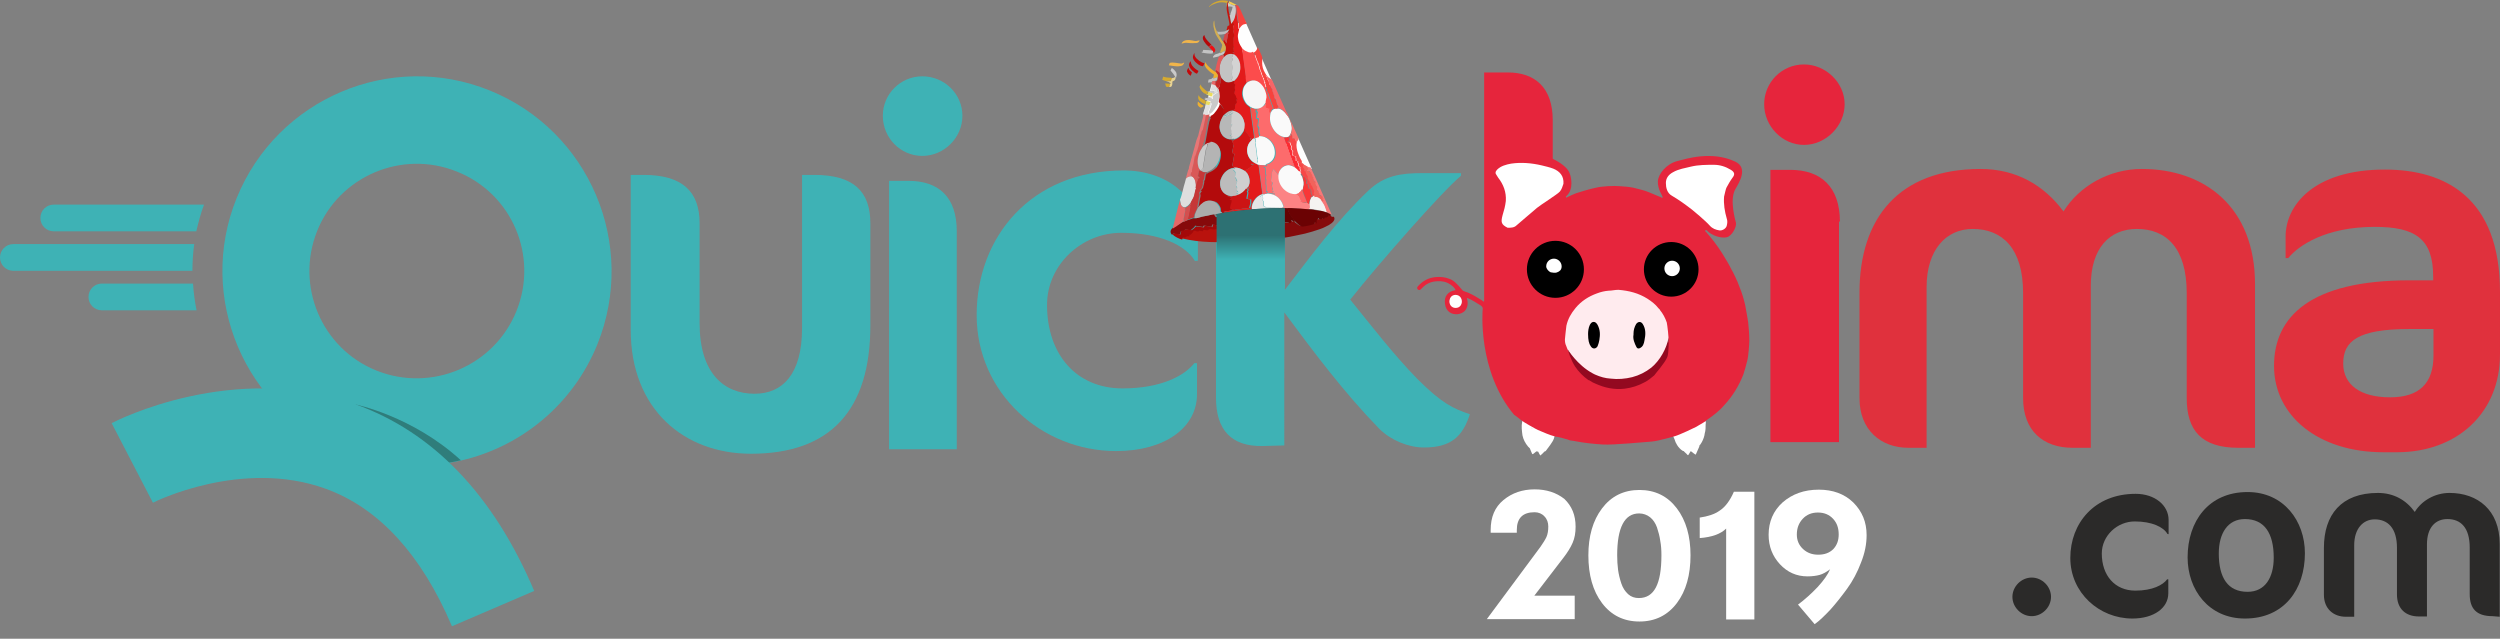 <?xml version="1.0" encoding="utf-8"?>
<!-- Generator: Adobe Illustrator 21.0.0, SVG Export Plug-In . SVG Version: 6.00 Build 0)  -->
<svg version="1.1" id="Layer_1" xmlns="http://www.w3.org/2000/svg" xmlns:xlink="http://www.w3.org/1999/xlink" x="0px" y="0px"
	 viewBox="0 0 841.9 215.1" style="enable-background:new 0 0 841.9 215.1;" xml:space="preserve">
<rect x="0" y="0" width="841.9" height="215.1" fill="#808080" stroke="none"/>
<style type="text/css">
	.st0{fill:#3EB2B5;}
	.st1{fill:#E0313D;}
	.st2{fill:#2F7D7B;}
	.st3{fill:#2B2A29;}
	.st4{fill:#FEFEFE;}
	.st5{fill:#860A0B;}
	.st6{fill:#B30B0C;}
	.st7{fill:#FD6B6C;}
	.st8{fill:#E31B1B;}
	.st9{fill:#FC8384;}
	.st10{fill:#640202;}
	.st11{fill:#D31515;}
	.st12{fill:#FC4C4C;}
	.st13{fill:#FAFAFA;}
	.st14{fill:#B9120D;}
	.st15{fill:#F6F6F6;}
	.st16{fill:#BCBCBC;}
	.st17{fill:#B4B4B4;}
	.st18{fill:#A81616;}
	.st19{fill:#DEDEDE;}
	.st20{fill:#D95857;}
	.st21{fill:#CFCFCF;}
	.st22{fill:#C3C3C3;}
	.st23{fill:#ABACAB;}
	.st24{fill:#F64848;}
	.st25{fill:#CC1414;}
	.st26{fill:#F7423D;}
	.st27{fill:#C6130D;}
	.st28{fill:#C63737;}
	.st29{fill:#A40909;}
	.st30{fill:#B7B8B8;}
	.st31{fill:#E87676;}
	.st32{fill:#BB0D0D;}
	.st33{fill:#F5F3F1;}
	.st34{fill:#F87777;}
	.st35{fill:#EAEAEA;}
	.st36{fill:#CACACA;}
	.st37{fill:#D3D3D3;}
	.st38{fill:#F76567;}
	.st39{fill:#E5E5E5;}
	.st40{fill:#F1635C;}
	.st41{fill:#FA5C62;}
	.st42{fill:#F7524D;}
	.st43{fill:#E56767;}
	.st44{fill:#FB2C33;}
	.st45{fill:#F83737;}
	.st46{fill:#6B0203;}
	.st47{fill:#D3AE50;}
	.st48{fill:#D34F4F;}
	.st49{fill:#E75858;}
	.st50{fill:#F9726E;}
	.st51{fill:#FC6364;}
	.st52{fill:#C52828;}
	.st53{fill:#EEB030;}
	.st54{fill:#E2E2E2;}
	.st55{fill:#C5080A;}
	.st56{fill:#F1B54B;}
	.st57{fill:#B60609;}
	.st58{fill:#D6AA2F;}
	.st59{fill:#C7C8C7;}
	.st60{fill:#E9D390;}
	.st61{fill:#D54848;}
	.st62{fill:#F00D11;}
	.st63{fill:#EADC5D;}
	.st64{fill:#F3CD4F;}
	.st65{fill:url(#SVGID_1_);}
	.st66{fill:#E6253C;}
	.st67{fill:#FECBCB;}
	.st68{fill:#FEC6C4;}
	.st69{fill:#0B0A09;}
	.st70{fill:#FCDAD6;}
	.st71{fill:#0A0808;}
	.st72{fill:#0D0C0B;}
	.st73{fill:#343233;}
	.st74{fill:#F3C1C3;}
	.st75{fill:#110F10;}
	.st76{fill:#F5C3C2;}
	.st77{fill:#100F0E;}
	.st78{fill:#FBD4D3;}
	.st79{fill:#0C0B0B;}
	.st80{fill:#F2CECF;}
	.st81{fill:#FAB4B1;}
	.st82{fill:#FFFFFF;}
	.st83{fill:#EFEFEF;}
	.st84{fill:#FCD7D4;}
	.st85{fill:#FFEBEE;}
	.st86{fill:#930920;}
</style>
<g id="Layer_1_1_">
	<g id="Layer_x0020_1">
		<path class="st0" d="M252.9,152.8c-22.6,0-40.5-15-40.5-41.7V58.9h4.3c13.1,0,18.9,5.6,18.9,16.3v33.7c0,16.8,8.2,23.7,18.5,23.7
			c9.4,0,16-6.5,16-22.1V58.9h4.1c13.3,0,18.9,5.6,18.9,16.3v34.4C293.1,138.2,279.6,152.8,252.9,152.8L252.9,152.8z"/>
		<path class="st0" d="M402.4,87.9c-3.1-5.3-11.8-9.5-24.8-9.5c-13.3,0-25,10.7-25,24.3c0,16.7,9.9,28.1,25.4,28.1
			c13.1,0,20.9-4.3,24.2-8.5h0.9v10.5c0,11.1-10.7,19.1-27.2,19.1c-25.2,0-47-19.6-47-45.8s18.2-48.7,49.5-48.7
			c14.6,0,25,8.9,25,19.7v10.7L402.4,87.9L402.4,87.9z"/>
		<path class="st0" d="M432.7,42.8v54.8c8.9-11.6,17.5-23.3,28.1-33.4c5.4-5.1,10.9-5.9,18.2-5.9h13v0.9
			c-6.5,5.4-27.7,29.6-37.3,41.7c7.3,9,14.5,18.4,22.6,26.7c8.3,8.3,12.1,10,17.7,11.9c-2.4,7.3-6.1,11.2-15.5,11.2
			c-5.1,0-11.1-2.4-15-6.3c-11.8-12.1-22-25.7-32-39.2V150l-7.3,0.2c-10.5,0.2-15.7-5.4-15.7-16.2V27.7h7.3
			C428.1,27.7,432.7,34,432.7,42.8L432.7,42.8z"/>
		<path class="st1" d="M753.8,150.8c-12.4,0-17.4-5.8-17.4-16.7V98.7c0-15.1-6.8-21.6-16.8-21.6c-9.2,0-15.5,6.5-15.5,19.1v54.6H698
			c-10,0-16.7-5.8-16.7-16.7V98.7c0-15.1-7-21.6-17-21.6c-8.9,0-15.5,7-15.5,19.6v54.1h-6.1c-9.4,0-16.5-6.1-16.5-16.7V98.6
			c0-25,13.1-41.7,40.8-41.7c11.9,0,21.3,5.4,27.9,14.3c5.3-8.5,15.3-14.3,26.4-14.3c21.1,0,38.1,12.8,38.1,38.8v55.1L753.8,150.8
			L753.8,150.8z"/>
		<path class="st1" d="M819.6,110.8h-8.2c-17.4,0-22.3,4.1-22.3,11.6c0,7.2,5.8,11.4,15.8,11.4c9.9,0,14.6-4.8,14.6-14.1v-8.9H819.6
			z M807.2,152.3h-4.6c-21.8,0-36.8-12.2-36.8-29.1c0-16.3,11.9-28.8,45.6-28.8h8v-1.2c0-12.9-6.1-16.8-19.7-16.8
			c-16.5,0-25.7,6.3-29.1,10.5h-0.9v-7.3c0-10.2,9.2-22.5,33.4-22.5c20.4,0,38.8,9.5,38.8,41.2v21.1
			C841.9,138.9,827.6,152.3,807.2,152.3L807.2,152.3z"/>
		<path class="st0" d="M310.6,25.7c-7.3,0-13.3,5.9-13.3,13.3s5.9,13.5,13.3,13.5c7.3,0,13.5-6.1,13.5-13.5S318,25.7,310.6,25.7z"/>
		<path class="st0" d="M322.2,103.7V77.9c0-11.6-6.1-17-16.3-17h-6.5c0,0,0,24.5,0,42.8V123v28.3h22.8v-28.9V103.7L322.2,103.7z"/>
		<path class="st0" d="M173.9,104.8c-7.5,18.5-28.6,27.4-47.1,20s-27.4-28.5-20-47s28.6-27.5,47.1-20
			C172.5,65.2,181.4,86.3,173.9,104.8L173.9,104.8z M165,30.5c-33.5-13.6-71.7,2.7-85.3,36.2s2.7,71.7,36.2,85.3
			c10.3,4.2,21.1,5.5,31.4,4.4c2.7-0.3,5.4-0.7,7.9-1.3c20.1-4.6,37.7-18.7,46-39.2C214.7,82.3,198.5,44.1,165,30.5z"/>
		<path class="st2" d="M155.2,155c-2.6,0.6-5.3,1.1-7.9,1.3l-27.6-20.1C119.6,136.2,138.8,140,155.2,155z"/>
		<path class="st0" d="M68.7,68.9c-1.1,3-1.9,6-2.6,9h-48c-2.5,0-4.5-2-4.5-4.5l0,0c0-2.5,2-4.5,4.5-4.5H68.7L68.7,68.9z"/>
		<path class="st0" d="M65.4,82.2c-0.4,3-0.6,6-0.6,9H4.5c-2.5,0-4.5-2-4.5-4.5l0,0c0-2.5,2-4.5,4.5-4.5H65.4z"/>
		<path class="st0" d="M66.2,104.5H34.3c-2.5,0-4.5-2-4.5-4.5l0,0c0-2.5,2-4.5,4.5-4.5H65C65.2,98.6,65.6,101.6,66.2,104.5
			L66.2,104.5z"/>
		<path class="st0" d="M152.2,210.9c-10.3-24.2-24.6-39.8-42.5-46.3c-28.3-10.3-57.9,4.5-58.2,4.7l-13.9-26.8
			c1.7-0.9,41.2-21,82-6.4c26.3,9.4,46.6,30.6,60.3,62.9L152.2,210.9L152.2,210.9z"/>
		<path class="st3" d="M684.2,207.5c-3.5,0-6.5-3-6.5-6.5s3-6.5,6.5-6.5s6.5,3,6.5,6.5S687.7,207.5,684.2,207.5z"/>
		<path class="st3" d="M729.9,179.8c-1.3-2.3-5.2-4.2-11-4.2c-5.9,0-11.1,4.8-11.1,10.8c0,7.4,4.4,12.5,11.3,12.5
			c5.8,0,9.3-1.9,10.7-3.8h0.4v4.7c0,4.9-4.8,8.5-12.1,8.5c-11.2,0-20.9-8.7-20.9-20.4s8.1-21.6,22-21.6c6.5,0,11.1,3.9,11.1,8.8
			v4.8L729.9,179.8L729.9,179.8z"/>
		<path class="st3" d="M756,174.8c-5.8,0-8.8,4.8-8.8,11.6c0,8.1,3,12.9,9.7,12.9c5.9,0,8.8-4.8,8.8-11.5
			C765.7,179.6,762.6,174.8,756,174.8z M756.9,165.7c12.2,0,19.3,9.8,19.3,20.6c0,12.2-7,22-20.2,22c-12.2,0-19.3-9.7-19.3-20.6
			C736.7,175.6,743.7,165.7,756.9,165.7L756.9,165.7z"/>
		<path class="st3" d="M839.4,207.5c-5.5,0-7.7-2.6-7.7-7.4v-15.7c0-6.7-3-9.6-7.5-9.6c-4.1,0-6.9,2.9-6.9,8.5v24.3h-2.7
			c-4.5,0-7.4-2.6-7.4-7.4v-15.7c0-6.7-3.1-9.6-7.5-9.6c-3.9,0-6.9,3.1-6.9,8.7v24.1H790c-4.2,0-7.4-2.7-7.4-7.4v-15.8
			c0-11.1,5.8-18.5,18.2-18.5c5.3,0,9.5,2.4,12.4,6.4c2.3-3.8,6.8-6.4,11.7-6.4c9.4,0,16.9,5.7,16.9,17.2v24.5L839.4,207.5
			L839.4,207.5z"/>
		<g id="_344119992">
			
				<rect x="403.2" y="31.6" transform="matrix(0.261 -0.966 0.966 0.261 269.473 419.926)" class="st4" width="11.3" height="5"/>
			
				<rect x="416.8" y="7.3" transform="matrix(0.914 -0.405 0.405 0.914 30.701 170.969)" class="st4" width="5" height="11.3"/>
			
				<rect x="421.8" y="18.4" transform="matrix(0.914 -0.405 0.405 0.914 26.63 173.946)" class="st4" width="5" height="11.3"/>
			
				<rect x="434.8" y="47" transform="matrix(0.914 -0.405 0.405 0.914 16.163 181.665)" class="st4" width="5" height="11.3"/>
			<path class="st5" d="M449.1,72.9c0.7,0.8,0,1.7-0.6,2.2s-1.3,0.9-2,1.2c-1.2,0.7-3.1,1.2-4.6,1.7c-1.6,0.5-3.3,0.9-4.9,1.2
				c-1.6,0.3-3.5,0.8-5.2,0.9c0-0.2,0-0.3-0.3-0.2l-0.3,0.1c-0.3-0.3,0-0.1-0.3-0.4c-0.3,0-0.6-0.1-0.8,0.1
				c-0.4,0.3-0.3,0.3,0.2,0.5c-0.1,0-0.2-0.1-0.3-0.1V80c0,0-0.1-0.1-0.2-0.2l-0.3,0.3c-0.2,0.2-0.2,0-0.4-0.2c0,0,0,0,0,0.1
				c-0.1,0.4,0.2,0,0,0.2l-0.6-0.4l0.5-0.3c0.1-0.1,0-0.2,0-0.4l-0.1-0.4c-0.1-0.1-0.2-0.1-0.3-0.1c0,0-0.2,0-0.3,0
				c-0.5,0,0.1,0.1-0.8,0c-0.6-0.1-0.5,0.3-0.9,0.4l0.1-0.7l-1.4-0.3l-0.1,0.7l-1.9-0.3c0.1,0.3,0,0,0.1,0.2
				c0.3,0.4-0.3-0.4,0.1,0.2c0.1,0.2,0.2-0.2,0.1,0.4l-0.7-0.1c-0.1-0.4-0.1-0.5-0.5-0.7l-0.2,0.3c0,0.1-0.1,0.2-0.1,0.3
				c-0.3-0.1-0.7-0.1-1-0.2c-0.6-0.2-0.1-0.2-0.8-0.4l-0.9-0.1c-0.4,0.1-0.6,0-1.1-0.1c-0.6-0.1-0.1-0.2-0.9-0.3
				c-0.3-0.1-0.7-0.1-1.1-0.2c-1.1-0.2-1.3-0.4-1.4,0.2c0,0.1,0.3,0.1,0,0.1c-0.1,0.3,0-0.1-0.4,0c0.2-0.1,0.1-0.1-0.1-0.1
				c0-0.2,0.2,0.1-0.2-0.4c0,0,0,0,0-0.1l-0.9-1.2c-0.4-0.6-0.4-1-0.9-1.1l-0.5,0.5c-0.3,0.1-0.4,0-0.8,0l-0.1,0.5l-2.8-0.5
				l-0.2,0.8c-0.3,0-2.7-0.6-2.7-0.4c0,0,0,0,0,0.1l-0.2,0.3c-1-0.2-1.6-0.2-2.7-0.4c0,0,0,0,0,0.1l-0.2,0.4c0,0-0.3,0.2-0.4,0.3
				l-0.3,0.3c-0.5,0.5-0.7,0.5-1.5,0.3c-0.9-0.2-0.6-0.1-1.1,0.1c0.1,0.8-0.2-0.6,0.1,0.3c0,0.1,0.1,0,0.1,0.2l-1.4-0.2l-0.3,1.2
				c-0.3,0-0.5-0.1-0.7-0.1h-0.5c-0.9,0-0.4-0.3-1-0.2c-0.2,0-0.1,0-0.2,0.1l-0.2,0.2c0,0,0,0-0.1,0.1c-1.6-1.7,1.1-3,1.5-3.3
				c0.3-0.1,1.5-0.7,1.7-0.9c0.4-0.1,1.1-0.4,1.5-0.6c0.4-0.1,0.9-0.3,1.3-0.4c0.2-0.1,0.4-0.1,0.6-0.2s0.4-0.2,0.6-0.2
				c1,0.1,0.9,0,1.7-0.2c0.6-0.1,1.1-0.3,1.6-0.4c1.1-0.2,2.2-0.4,3.3-0.7c0.4,0,0.4,0.2,0.6,0.5c0.5,0.7,0.3,0.6,1.5-0.3
				c0.5-0.3,0.1-0.2,0.4-0.6c0.3-0.3,0.5,0.1,0.6-0.3c0.7,0.1,2.9-0.4,3.9-0.4c-0.6,0.4-1.5,0.3-2.8,0.5c-1,0.2-1.3,0.1-1.7,0.3
				c0.2,0.2,0.1,0.2,0.3,0.3l0.3,0.1c0,0,0,0,0.1,0l2.3,0.3c0.6,0,0,0,0.4-0.1l2.7,0.3v-0.1l0.1-0.1c0.1-0.2,0-0.1,0.1-0.1
				c0.2-0.1,3.7,0.6,4.1,0.7l0.1-0.3l1.2,0.2v0.3l1.5,0.3l0.1-0.4l9.7,1.8l0.2-0.9l0.7,0.2l0,0c0.3,0.2,0,0,0.2,0.1
				c0.2,0.2-0.2,0.1,0.3,0.2c0-0.3,0-0.3,0-0.5c0,0.1,1.7,1.6,2.4,1.8c0.6,0.2,1.3-0.3,1.7-0.5c0.4-0.3,1.7,0,2.1-0.1h0.4
				c0.1-0.2,0.2-0.5,0.3-0.7c0.5,0.5,0.2,0.4,0.3,0.7l0.2-0.4l0,0v-0.2c0-1.2,0.4-1.1,0.8-1.4l0,0l0,0c-0.1,0.6,0,0.2,0.1,0.4
				c0.7,0.1,0.9,0,1.2-0.3c0.3,0.2,0,0.1,0.2,0.2c0.2,0,0.3-0.2,0.6-0.5c0.3,0.2,0.1,0.2,0.3,0.1c0,0,0.3-0.1,0.3-0.2
				c0.3-0.2,0.4-0.1,0.4-0.3v-0.1c0.3,0,0.5,0,0.8-0.1c-0.1-0.2,0,0,0-0.1v-0.2v-0.1c0.4,0.2,0.7,0.4,1,0.8h0.6L449.1,72.9
				L449.1,72.9z"/>
			<path class="st6" d="M412.3,38.7c-0.2,0.2-0.2,0.2-0.4,0.4c-0.1,0.5-2,2.8-0.8,5.5c0.3,0.7,0.8,1.4,1.6,1.9
				c1.3,0.7,1.6,0.4,2.8,0.4l-0.1,0.2l-0.7-0.1c0.1,0.3-0.3,0.1,0.3,0.3l-0.1,0.5c0,0,0,0,0.1,0l0.1,0.1l0.1,0.1c0,0,0,0,0.1,0
				c0,0.2-0.1,0.3-0.1,0.5c0,0.3,0,0,0.1,0.2c0.3,0.6,0-0.3,0.1,0.2l-0.5,2.6l0.8,0.2l-0.7,4.1l0.4,0.4l0.1,0.1l0.2,0.2h-0.2
				c-1.2,0.1-2.2,0.8-3,1.5c-0.7,0.7-1.5,2.1-1.6,3.3c-0.2,2.7,1.4,4.8,4.5,4.7c-0.1,0.3-0.1,0.1-0.1,0.3l-2.1-0.5
				c0.1,0.3,1.5,0.5,1.7,1.1c-0.2,0.3,0,0-0.2,0.1c0,0,0,0-0.1,0c-0.2,0.1,0-0.1-0.2,0.1l0.3,0.2c0.1,0,0.3,0,0.4,0.1
				c-0.1,0.6-0.1,1-0.3,1.4c-0.1,0.1,0-0.2-0.1,0.3l-0.2,1.1l0.4,0.1l0,0c-0.1,0.5-0.2-0.2,0,0.2c0.5-0.1,0.1,0,0.6,0.1l0.4,0.1
				l-3,0.5c-0.1,0-0.2,0-0.2,0c-0.3,0.1-0.1,0-0.2,0.1c-0.5-0.1,0-0.1-0.2,0.2c-0.1,0.4-0.3,0-0.6,0.3c-0.3,0.4,0.1,0.3-0.4,0.6
				c-1.2,0.9-1.1,1-1.5,0.3c-0.2-0.3-0.2-0.5-0.6-0.5c0.5,0.1,1-0.2,1.9-0.3c0.7-0.1,0.5-0.1,0.7-0.3c-1.3-0.5-0.1-0.7-1.1-2.3
				c-0.5-0.8-1-1.4-2.1-1.6c-1.7-0.4-2.9,0.1-3.9,1.1l-0.9,1h-0.2c-0.5-0.1,0.2,0.1-0.1,0c0-0.2,0.1-0.2,0.2-0.5l0.4-2.3
				c0.1-0.4,0.3-1.1,0.2-1.5c0,0-0.1,0-0.1-0.2c0-0.4,0.5-0.7,0.5-0.8c-0.1-0.1-0.1-0.3-0.3-0.4c0.8-0.7,0.9-1.3,0.8-1.2l0.2-0.7
				c0.2-1,0.3-1.1,0-1.3h0.1c0,0,0.2,0,0.3-0.3l0.3-1.9l0.4,0.1c-0.3-0.1-0.1-0.1-0.4-0.2c0.2-0.1,0.3-0.1,0.1-0.2
				c0.5,0,0.4,0.1,0.7-0.2c1-0.4,1.8-0.8,2.6-1.6c2.3-2.7,2.6-7.9-1.6-8.3v0.1c-0.7,0.1-1.2,0.2-1.7,0.7c-0.3,0.3-0.9,0.8-1.1,1.3
				l0.2-0.6c0.4-0.1-0.1,0.2,0.1-0.1l0,0l0.1-0.2c0.2-0.3-0.2,0.3,0.2-0.1c0-0.2-0.2-0.2-0.2-0.4c0-0.3,0,0,0.1-0.1l0.1-0.1
				c0.3-0.4,1.3-7.1,1.6-8l0.2-0.4l0,0l0,0c0,0-0.1-0.1-0.1-0.2c0.2,0,0.3,0,0.3-0.3s0.2-0.1-0.3-0.3c0.4,0,0.2,0,0.2-0.1l0.1-0.3
				v-0.1V39c0.4-0.1,0.8-0.4,1.1-0.7c0.2-0.2,0.6-0.7,0.8-1c0.5-0.7,1.1-1.6,1.2-2.4l1.4,1.9C412.7,37.5,412,38.2,412.3,38.7
				L412.3,38.7L412.3,38.7z"/>
			<path class="st7" d="M427.9,38c-0.5,2.3-0.1,3.9,0.8,5.3c0.7,1.2,2.1,2.8,4.1,2.9c-0.2,0.1,0,0.1-0.4,0.1
				c0.1,0.2,0.2,0.6,0.5,1.3l1.6,4.6c0.5,1.2,0.9,2.8,1.5,4c-1.4-0.6-1.9-0.9-3.3-0.4c-0.9,0.4-1.6,1.1-1.9,2.4
				c-0.2,0.2-0.4,0.5-0.4,0.8c0-0.1-0.2-0.3-0.2-0.4l-1.3-1.6c-0.2,0-0.1,0-0.2,0.2l-0.1,0.3c-0.5,0.7-0.3,1.6-0.3,1.7L428,61
				l0.5,0.3c-0.1,0.7-0.4,1-0.1,1.6c0.2,0.4,0.1,0.3,0,1.1h0.1l0.4,0.2c-0.2,0.1-0.1,0.1-0.4,0.1l0.1,0.2c0.1,0.2,0.1,0.1,0,0.3
				c0.6,0.2,0.7,0.1,0.6,0.5l-0.8-0.2c-0.2,0-0.3-0.1-0.5-0.1c-0.5-0.1-0.4,0-0.5,0l-0.2,0.1H427l-0.4-0.1l0.4-0.2l0,0l0.1-0.2
				c-0.8-0.3-0.6-0.3-0.6-1.2c0-0.7,0-1.1-0.1-1.6v-0.6c0.1-0.8,0-0.7-0.1-1c0,0,0,0,0-0.1c-0.1-0.9,0.4-0.8,0-1.7l-0.1-2l-0.6-0.3
				c0.1,0,0.1-0.1,0.3-0.1c0.3-0.1,0.5-0.1,0.8,0c0.1-0.4,0.1,0-0.3-0.4c-0.2-0.2,0.2,0-0.1-0.1l0.5-0.2c0.5-0.1,0.7-0.2,1.1-0.5
				c1.7-1.1,2-3,1.5-4.9c-0.3-1-0.9-2-1.7-2.7c-1.1-1-1.8-1.2-3.5-1.3c0.5-1-0.1-0.6-0.1-1.5c0-1-0.1-0.9,0-1.5l-0.4-0.5l0.3-2.5
				l-0.7-0.2l0.2-1.3c0.1-0.5,0.4-1.1-0.1-0.8l-0.1,0.1c0.1-0.6,0-0.4,0-0.9h0.7c-0.1-0.1,0,0-0.2-0.2l-1-0.2c0,0-0.1-0.3,0.4-0.1
				c1.3,0.1,2.5-0.5,3.1-1.6l0.3-0.4c0.1,0.3,0,0,0.2,0.2c0,0,0,0,0.1,0l0,0l0,0c0,0,0,0,0,0.1s0.1,0.2,0.1,0.2s0,0,0,0.1l0.1,0.2
				c0,0,0,0,0,0.1l-0.1,0.1c-0.1,0.2,0,0,0,0.5c0,0.1,0,0.1,0,0.2l0.7,0.1l-0.1,0.7l0.3-0.6c0,0,0,0,0-0.1c0.5,0.2,0.2,0.3,0.2,1.6
				C427.8,37.8,427.7,38,427.9,38L427.9,38z"/>
			<path class="st8" d="M417.3,9.7c0,0.5-0.3,1.2-0.4,1.9s0,1.2,0.1,1.8c0.1,0.7,0.5,1.6,0.9,2.2c0.2,0.3,0.3,0.4,0.4,0.7
				c-0.1,0.4,0,0.1,0.1,0.6c0,0.4,0,0.4,0.1,0.8s0.2,1,0.2,1.5c0.1,0.5,0.2,1,0.3,2.1l0.6,4.4c0,0.3,0,0.5,0,0.8
				c0.1,0.5,0.3,0.9,0.1,1.5c-0.5,0.7-0.9,1-1.2,2c-0.5,1.8-0.1,3.2,0.8,4.6c0.5,0.8,1.2,1.1,1.6,1.5c0.1,0.9,0.3,0.5,0.2,1.1
				c0,0.8,1.3,8.7,1.2,9.3l0.1,0.1c-0.5,0-0.4,0.3-0.7,0.3c-0.4-0.2-0.1,0.1-0.3-0.3l-0.1-0.1c0-0.2-0.1,0,0-0.1
				c-0.2,0.6-0.1,0.4-0.5,0.5c0-0.3-0.1-0.5,0.2-0.6c-0.3-0.2-0.8-1.1-1.1-1.4c-0.3-0.4-1-1.2-1-1.7c0-0.8,0.2-1.1,0.1-2
				c-0.4-2-1.7-3.5-3.9-3.8l0.1-0.1c0.6-0.5,0.4-0.3,0.4-1.1c0-0.7,0.2-0.8,0.5-1.2c0.1-0.1-0.2-2,0.1-1.5c0.1,0.2,0.1,0.2,0.3,0.4
				c0-0.3-0.1-0.2-0.3-0.6c-0.2-0.4,0-0.3-0.2-0.7c-0.3-0.4,0.1,0.6-0.4-0.6c-0.1-0.3-0.1-0.1,0-0.9c0.1-0.4,0.1-0.6,0.1-0.8
				l-0.1-0.2c0,0,0,0,0-0.1c-0.1-0.3,0.1-0.9,0.2-1.2l-0.2-0.2c-0.5-0.5-0.2-0.5-0.2-0.5c0.2-0.3,0,0.3,0.3-0.3h-0.1
				c0,0-0.1,0-0.2,0v-0.3c0.1-0.2,0.4-0.3,0.8-0.8c0.9-1,1.4-2.6,1.4-4c-0.1-1.3-0.5-2.5-1.2-3.4c-0.2-0.3-0.7-0.6-0.9-0.8
				c0-0.4-0.2-0.6-0.6-0.8c0.3,0,0.3,0,0.6,0c0.1,0,0.2,0,0.3,0h0.2c0,0,0,0,0.1,0l-0.6-0.1c-0.1-0.4-0.1-0.3-0.2-0.5V17
				c-0.1-0.8,0.3-1.1,0-1.5c-0.1-0.1-0.1-0.1-0.1-0.2c0-0.2,0-0.4,0.1-0.6c0.1-0.7-0.2-0.1,0-1.2c0.1-0.4,0.2-0.9,0.2-1.3
				c0-0.4,0-0.5-0.1-0.8c-0.2-0.4-0.1,0,0-1c0.1-0.8,0-0.4-0.1-0.7s0.1-1.1,0.2-1.5c-0.1-0.1,0-0.1-0.2-0.2l-0.1-0.1V7.2
				c0.8-1.3,1.2-4,0.6-5.3c0.2-0.3,0.3-0.2,0.6-0.1l0.1,0.1h-0.6c0,0.2,0.1,0.1,0.2,0.4c0.2,0.3-0.1,0.2,0.1,0.9
				c0.1,0.3,0.1,0.2,0.1,0.5l0.4,3.1c0.1,0.3,0.2,0.6,0.2,0.9l0.2,2.1L417.3,9.7z"/>
			<path class="st9" d="M430.8,58.3c-0.4,2.3,0.4,4,1.6,5.2c0.6,0.6,1.3,1.2,2.3,1.5c1.3,0.5,2,0.4,3-0.1c0,0.1,0.1,0.2-0.3,0.4
				c-0.3,0.1-0.3,0.1-0.5,0.2c0.3,0.8,0.2-0.2,0.1,0.2c0,0,0,0,0,0.1l0,0l0,0c0.4,0,0.2,0,0.5,0c0,0.1,0,0.1,0.1,0.2l0.2,0.3
				c0.1,0.3,0,0.1,0.2,0.5c0.4,0.8,0,0.7,0.7,0.8c-0.2,0.2-0.3,0.1,0.1,0.3l-0.9-0.1c0,0,0,0,0.1,0l0.6,0.3c1.3,0.6,1.1-0.3,1.9,0.3
				c0.3,0.1,0,0,0.3,0.2s0,0.1,0.3,0.2c0,0,0,0,0,0.1c0,0.2,0.2,1,0.1,1.3c-0.2,0.5,0.1,0-0.4,0.3c-0.7,0-2.1-0.2-2.9-0.2
				c-1-0.1-1.9,0-2.8-0.1h-0.8c-0.7-0.2-1.8,0-2.6-0.1c0.4-0.3,0.8-0.2,0.5-0.9c-0.4-1.1-0.9-1.8-1.6-2.5c-0.9-0.8-1.8-1.2-3.3-1.4
				l0.2-0.1c0.1,0,0-0.1,0.5,0c0.2,0,0.4,0.1,0.5,0.1l0.8,0.2c0.1-0.4,0-0.4-0.6-0.5c0.1-0.2,0.1-0.2,0-0.3l-0.1-0.2
				c0.3,0,0.2,0,0.4-0.1l-0.4-0.2c0,0,0,0-0.1,0c0.1-0.8,0.2-0.7,0-1.1c-0.3-0.6,0-0.9,0.1-1.6L428,61l0.3-1.8c0-0.1-0.2-1,0.3-1.7
				l0.1-0.3c0.1-0.1,0-0.2,0.2-0.2l1.3,1.6c0.1,0.2,0.2,0.3,0.2,0.4C430.5,58.7,430.6,58.4,430.8,58.3L430.8,58.3z"/>
			<path class="st10" d="M436,74.2c0,0.3,0,0.3,0,0.5c-0.6-0.2-0.1-0.1-0.3-0.2c-0.2-0.1,0.1,0-0.2-0.1l0,0l-0.7-0.2l-0.2,0.9
				l-9.7-1.8l-0.1,0.4l-1.5-0.3v-0.3l-1.2-0.2l-0.1,0.3c-0.4-0.1-4-0.8-4.1-0.7c-0.1,0.1,0,0-0.1,0.1l-0.1,0.1v0.1l-2.7-0.3
				c-0.3,0.1,0.3,0.1-0.4,0.1l-2.3-0.3c0,0,0,0-0.1,0l-0.3-0.1c-0.2-0.1-0.1-0.1-0.3-0.3c0.3-0.2,0.7-0.1,1.7-0.3
				c1.2-0.3,2.2-0.2,2.8-0.5c0.9-0.1,1.9-0.2,2.8-0.3c0.9-0.1,2.1-0.1,2.8-0.3c1.5-0.2,3.4-0.2,4.9-0.3c0.8,0,1.6,0,2.5-0.1
				c0.9,0,1.7,0,2.5,0s1.9-0.1,2.6,0.1l0.1,0.1c-0.8,0.6,0,1.5,0.4,2.1C435.1,72.9,435.6,73.8,436,74.2L436,74.2z"/>
			<path class="st11" d="M421.8,46.9c-0.3,0.5-1,0.8-1.4,1.8c-0.7,1.5-0.5,3.3,0.4,4.7c0.6,0.8,0.8,1,1.6,1.5
				c-0.4-0.1-0.3-0.1-0.6,0l-0.4,0.2l-0.1,0.1l-0.1,0.1c0.1,0,0.2,0.2,0.5,0.2c0,0,0,0,0.1,0l0.2-0.1c0.7-0.3-0.1,0,0.6,0
				c-0.2-0.2-0.8,0.5-1.3,0.8c-0.2,0.1-0.1,0-0.3,0.2c-0.2,0.2-0.2,0.2-0.4,0.3l-1.1,0.7c-0.3,0.3-0.1-0.1-0.2,0.3
				c-1-0.7-2.1-1.4-3.6-1.1l-0.2-0.2l-0.1-0.1l-0.4-0.4l0.7-4.1l-0.8-0.2l0.5-2.6c-0.1-0.5,0.2,0.4-0.1-0.2c-0.1-0.2,0,0.1-0.1-0.2
				c0-0.2,0-0.3,0.1-0.5c0,0,0-0.1-0.1,0c0,0-0.1,0-0.1-0.1H415c0,0,0,0-0.1,0l0.1-0.5c-0.6-0.2-0.2,0-0.3-0.3l0.7,0.1l0.1-0.2
				l0.2-0.1c0.8-0.2,1.6-0.7,2.1-1.3c0.3-0.3,0.5-0.6,0.8-1.1s0.3-0.9,0.5-1.3c0,0.5,0.7,1.3,1,1.7c0.2,0.3,0.8,1.2,1.1,1.4
				c-0.4,0.1-0.3,0.3-0.2,0.6c0.4-0.1,0.2,0.1,0.5-0.5c-0.1,0.1,0-0.1,0,0.1c0,0,0,0.1,0.1,0.1C421.8,47.1,421.5,46.7,421.8,46.9
				L421.8,46.9z"/>
			<path class="st12" d="M422,17.4c0.1,0.3-0.3,0.2,0.3,0.3v-0.1c-0.1,0.8-0.1,0.2,0.1,0.6c0.4,0.7-0.2-0.5,0.1,0.2c0,0,0,0,0,0.1
				l0.7,1.9c0.6,1.2,0.1,0.4,0.4,1.1c0.2,0.6,0.2,0.1,0.4,1.1v0.1c0.1,0.2,0,0,0.1,0.3c0.1,0.5,0,0.2,0.2,0.6l0.4,1c0,0,0,0,0,0.1
				c0,0,0,0,0,0.1l0.3,0.7c0.1,0.2,0,0.2,0.2,0.5c0.1,0.2,0.2,0,0.2,0.3c-0.1,0.7,0,0,0.1,0.4c0.1,0.2,0.1,0.3,0.1,0.4l0.2,0.4
				c0,0.2-0.1,0.3,0,0.5l0,0c0.3,0.5,0-0.2,0.1,0.1c0,0.1,0,0.1,0,0.1l0.1,0.3c0.1,0.2,0.1,0.3,0.1,0.4c0.1,0.4,0,0.3,0.2,0.7
				c0,0,0,0,0,0.1c0,0,0,0,0,0.1l0.2,0.9l0,0l0,0h0.1l0,0c0,0,0.1,0.2,0.1,0.3l0.2,0.3c0.2,0.4,0,0.3,0.2,0.7l1.4,3.9
				c0.2,0.4,0.2,0.6,0.7,0.4c-0.3,0.3-0.6,0.3-0.9,0.6c-0.2,0.3-0.5,0.8-0.6,0.9c-0.2,0.1-0.2-0.1-0.3,0.2c0-1.3,0.3-1.5-0.2-1.6
				c0,0,0,0,0,0.1l-0.3,0.6l0.1-0.7l-0.7-0.1c0-0.1,0-0.1,0-0.2c0-0.4-0.1-0.2,0-0.5l0.1-0.1c0,0,0,0,0-0.1l-0.1-0.2c0,0,0,0,0-0.1
				s-0.1-0.2-0.1-0.2s0,0,0-0.1l0,0l0,0c0,0,0,0-0.1,0c-0.2-0.2-0.1,0.1-0.2-0.2c0-0.6,0.3-1.2,0.3-1.8c0-0.7-0.1-1-0.2-1.5
				c-0.3-1-0.7-1.8-1.2-2.5c-1.2-1.5-2.8-2.2-4.6-1.3c-0.3,0.1-0.3,0.2-0.6,0.4c0.1-0.6-0.1-1-0.1-1.5c0-0.3,0-0.6,0-0.8l-0.6-4.4
				c-0.1-1.1-0.3-1.6-0.3-2.1s-0.1-1.1-0.2-1.5s0-0.4-0.1-0.8c-0.1-0.5-0.2-0.2-0.1-0.6c0.5,0.3,0.7,0.8,1.6,1.1
				C420.7,17.8,421.4,17.8,422,17.4L422,17.4z"/>
			<path class="st13" d="M436,56.3c0.3,0.2,0.6,0.5,0.8,0.7c0.3,0.3,0.4,0.5,0.7,0.7c0.1,0.4,0.4,0.6,0.5,1l0.6,1
				c0,0.3,0.4,1.2,0.4,1.8c0.1,1.1-0.2,1.4-0.3,2.3l-0.3,0.3c-0.2,0.3-0.5,0.7-0.9,0.9c-1,0.5-1.7,0.5-3,0.1
				c-0.9-0.3-1.7-0.9-2.3-1.5c-1.1-1.2-2-2.9-1.6-5.2c0.3-1.2,1.1-2,1.9-2.4C434,55.3,434.6,55.7,436,56.3L436,56.3z"/>
			<path class="st14" d="M414.6,77.8C414.8,77.9,414.9,77.8,414.6,77.8l0.2,0.6l0,0l0.6,0.9c0.1,0.6-0.1-0.2,0,0.2l0.5,0.5l0,0
				c0.1,0.3-0.2,0.2,0.2,0.4c0.1,0.1,0,0,0.1,0.1l0.6,0.7c0,0,0,0,0,0.1c-0.2-0.5,0.1,0.3-0.7,0.1l-0.2,0.2c-1.2,0.1-2.8,0-4.2,0
				c-1.4,0-2.9-0.1-4.4-0.1c-2.9-0.1-6.3-0.5-9.2-1.2c0.2-1.1,0.7-0.7,0.9-0.6c0.2-0.5,0.7-0.6,1.4-0.5l0.1-0.6
				c0.5,0,0.1,0.1,0.5-0.1l0.4-0.4c0.7-1.3,1.1-0.2,2.1-0.5l0.1-0.1c0.4-0.2-0.4,0,0.1-0.1l1.1,0.2l0.3-0.5c2.1,0.4,1.3,0,2-0.2
				c0.2-0.1,0.4,0,0.7,0c0.2,0,0.5,0.1,0.8,0.1c0.7,0.1,0.2-0.1,0.6,0l1.4,0.2c0,0,0-0.1,0.1-0.1l0.2-0.4l1.8,0.4
				c0,0.5,0,0.1,0.1,0.3c0.4,0.7,0.7,0.4,0.9,0.3C414.1,78,414.2,78.4,414.6,77.8L414.6,77.8z"/>
			<path class="st15" d="M426.2,34.6l-0.3,0.4c-0.6,1.1-1.7,1.7-3.1,1.6c-0.7,0-1.1-0.3-1.7-0.6c-0.4-0.4-1.1-0.6-1.6-1.5
				c-0.9-1.4-1.2-2.9-0.8-4.6c0.3-1.1,0.7-1.3,1.2-2c0.3-0.2,0.3-0.3,0.6-0.4c1.8-0.9,3.3-0.3,4.6,1.3c0.6,0.7,0.9,1.5,1.2,2.5
				c0.2,0.6,0.2,0.9,0.2,1.5C426.4,33.4,426.2,34,426.2,34.6L426.2,34.6z"/>
			<path class="st13" d="M434.1,39.8l0.5,1.3c0.6,1.7,0.6,3-0.3,4.5l-0.5,0.5c-0.4,0-0.5,0.2-1,0.1c-2-0.2-3.4-1.7-4.1-2.9
				c-0.9-1.5-1.3-3.1-0.8-5.3c0.1-0.1,0.4-0.7,0.6-0.9c0.3-0.3,0.6-0.3,0.9-0.6c0.3,0,0.3-0.1,0.7,0c1.2,0.1,1.8,0.6,2.5,1.3
				c0.4,0.4,0.5,0.6,0.8,1C433.7,39,433.9,39.5,434.1,39.8L434.1,39.8z"/>
			<path class="st8" d="M423.1,55.2l0.7,0.3l1.3,9.9c-1.6,0.3-3.3,2.1-3.6,4.1c0,0.3-0.1,0.7,0.1,1c-0.7,0.2-1.9,0.2-2.8,0.3
				c-0.9,0.1-1.9,0.2-2.8,0.3c-1,0-3.3,0.5-3.9,0.4c0.2-0.2-0.3-0.3,0.2-0.2c0.1-0.1-0.1,0,0.2-0.1c0,0,0.1,0,0.2,0l3-0.5
				c0.4,0,0.9-0.1,1.4-0.2l1.3-0.2c0,0,0.3,0,0.4-0.1L421,70c0.1-0.5,0.3-0.8,0.4-1.4v-1.4l-1.3-0.3c0.1-0.5,0.2-1.1,0.3-1.7
				c0-0.3,0.1-0.2,0-0.4l-0.1-0.2c-0.1-0.3,0.1-0.4,0.3-0.5c-0.2-0.1-0.2,0-0.2-0.3c0.4-0.4,0.1-0.4,0.4-0.8l0,0h-0.3l0,0l0,0
				c0.2,0.5-0.1,0.6-0.4,0.7l0.1-0.5c0.6-1.1,0.8-1.9,0.5-3.2c-0.1-0.5-0.3-1-0.5-1.3c-0.3-0.5-0.6-0.7-0.9-1.1
				c0.1-0.4-0.1,0,0.2-0.3l1.1-0.7c0.2-0.1,0.2-0.2,0.4-0.3c0.2-0.2,0.1-0.1,0.3-0.2c0.6-0.3,1.2-1.1,1.3-0.8
				c-0.7,0.1,0.1-0.3-0.6,0l-0.2,0.1c0,0,0,0-0.1,0c-0.3,0-0.4-0.1-0.5-0.2c0,0,0-0.1,0.1-0.1c0,0,0-0.1,0.1-0.1l0.4-0.2
				c0.3-0.1,0.3-0.1,0.6,0L423.1,55.2L423.1,55.2z"/>
			<path class="st13" d="M426,55.7c-0.6-0.1-1.3,0-2.2-0.2l-0.7-0.3l-0.1-0.4h0.6c0.2-0.9-0.2-0.4,0-1c0.1-0.4,0-0.4-0.1-0.6
				c-0.2-0.7-0.2-1.7-0.2-1.9c-0.1-0.3-0.1-0.2-0.1-0.4l-0.1-0.6c0,0,0,0,0-0.1l-0.2-1.6c-0.1-0.6,0-0.5,0.1-0.9
				c-0.1-0.5,0.1,0.4-0.1-0.2c0,0,0,0,0-0.1s0,0,0-0.1c-0.1-0.6,0.3-0.4-0.3-0.5c0.2-0.1,0.3,0,0.5-0.1l-0.6-0.1l0.1-0.3l-0.1-0.1
				l1.4-0.4c1.7,0.1,2.4,0.4,3.5,1.3c0.8,0.7,1.4,1.7,1.7,2.7c0.5,1.9,0.2,3.8-1.5,4.9c-0.5,0.3-0.6,0.4-1.1,0.5L426,55.7L426,55.7z
				"/>
			<path class="st16" d="M416.9,65.8c-0.3,0.2-1,0.3-1.5,0.3c-3.1,0-4.7-2-4.5-4.7c0.1-1.2,1-2.7,1.6-3.3c0.8-0.8,1.7-1.4,3-1.5
				c0.1,0,0.4,0.3,0.5,0.4c-0.2,0.1-0.4,0.3-0.8,0.3c0.4,0.3,0.2-0.1,0.5,0.4c0.1,0.3,0.1,0.3,0.4,0.4c-0.1,0.4-0.1,0.7-0.1,1
				c0,0.7-0.4,0.4,0.2,1.1c0.5,0.6-0.2,0.4,0.5,1c-0.2,0.2-0.2,0-0.3,0.7c-0.1,0.3-0.2,0.7-0.1,0.9c0.2,0.6,0.5,0,0.2,1.5
				c0.1,0,0.1,0.1,0.2,0.2l0.4,0.5l-0.7-0.1c0.1,0.4-0.1,0,0.2,0.3l0,0c0.4,0.4,0.2,0,0.5,0.5C416.9,65.6,417.1,65.4,416.9,65.8
				L416.9,65.8z"/>
			<path class="st17" d="M406.5,57.9c-0.6,0.1-1.4,0.2-1.8-0.4c0.4-0.3,0,0.2,0-0.1s-0.2-0.1,0.1-0.1l-0.1-0.4
				c0.1,0,0.2,0.1,0.4,0.1v-0.1v-0.1l1.1-6.4c0.2-0.9,0.2,0,0.6-2l0.8-0.5c0,0,0,0,0.1-0.1v-0.1c4.1,0.4,3.9,5.7,1.6,8.3
				C408.3,57.1,407.5,57.5,406.5,57.9L406.5,57.9z"/>
			<path class="st18" d="M431.9,80.1c-0.5,0.2-3.1,0.5-3.8,0.6c-1.3,0.2-2.5,0.3-3.9,0.4c-2.6,0.3-5.5,0.5-8.2,0.5l0.2-0.2
				c0.8,0.3,0.5-0.5,0.7-0.1v-0.1l-0.6-0.7c-0.1-0.1,0,0-0.1-0.1c-0.4-0.2-0.1-0.1-0.2-0.4l0,0l-0.5-0.5c-0.1-0.4,0,0.4,0-0.2
				l-0.6-0.9l0,0l-0.1-0.5c0.4-0.2,0.2,0.3,0.4,0c0.3,0,0,0,0-0.1c0.1-0.6,0.4-0.4,1.4-0.2c0.4,0.1,0.7,0.1,1.1,0.2
				c0.7,0.1,0.3,0.2,0.9,0.3c0.5,0.1,0.7,0.1,1.1,0.1l0.9,0.1c0.7,0.1,0.3,0.2,0.8,0.4c0.3,0.1,0.7,0.1,1,0.2c0-0.1,0-0.2,0.1-0.3
				l0.2-0.3c0.4,0.2,0.4,0.3,0.5,0.7l0.7,0.1c0.1-0.6,0-0.2-0.1-0.4c-0.5-0.6,0.1,0.2-0.1-0.2c-0.1-0.2,0,0.1-0.1-0.2l1.9,0.3
				l0.1-0.7l1.4,0.3l-0.1,0.7c0.4-0.1,0.3-0.4,0.9-0.4c1,0.1,0.3,0,0.8,0c0,0,0.2,0,0.3,0c0.1,0,0.2,0,0.3,0.1l0.1,0.4
				c0,0.3,0.1,0.3,0,0.4l-0.5,0.3l0.6,0.4c0.2-0.2-0.1,0.2,0-0.2c0,0,0,0,0-0.1c0.2,0.1,0.2,0.4,0.4,0.2l0.3-0.3
				c0.1,0.1,0.2,0.1,0.2,0.2l0.1,0.1c0.1,0.1,0.1,0.1,0.3,0.1c-0.5-0.1-0.6-0.1-0.2-0.5c0.2-0.1,0.5-0.1,0.8-0.1
				c0.3,0.3,0,0.2,0.3,0.4l0.3-0.1c0.4-0.1,0.3,0,0.3,0.2L431.9,80.1z"/>
			<path class="st19" d="M402.8,63.5c-0.3,0.7-0.4,1.8-0.7,2.7c-0.2,0.6-1,1.7-1,2c-0.2,0.1,0,0-0.2,0.1c-0.2,0.2-0.4,0.6-1.1,1.1
				c-0.2,0.1-0.4,0.2-0.5,0.3c-1.9,0.4-1.7-1.7-1.9-2.3v-0.1c0,0,0,0,0-0.1v-0.1l0.2-0.4c0.4-1,1-4,1.4-5.1l0.4-1.5l0,0
				c0.5-0.6,0.9-0.8,1.7-0.8c0.8,0.1,1.4,1,1.5,1.7C402.9,62.7,402.6,63.3,402.8,63.5L402.8,63.5z"/>
			<path class="st20" d="M404.7,50c-1.1,1.6-1.7,3.9-1.2,5.9c0.3,1,0.6,1.1,0.8,1.5c-0.6,0-0.5,0-0.6,0.7c0,0.2-0.1,0.4-0.1,0.5
				c-0.1,0.3,0,0.3-0.2,0.5c0.1,0.1-0.3,0.3,0.3,0.1c-0.1,0.2-0.1,0.1-0.2,0.3h0.1c0,0.1,0.3,0.1,0.4,0.4l-0.5,0.3
				c0,0-0.5-0.3-0.1,0.3l0,0h0.1c0.2,0,0.1,0,0.1-0.1c-0.1,0.6-0.4,0.4-0.1,0.6c-0.3-0.2-0.1,0.7-0.2,0.1c-0.5,2-1,2.3-0.4,2.1
				l-0.1,0.3c-0.2-0.3,0.1-0.9-0.3-2.5c-0.2-0.7-0.7-1.6-1.5-1.7l0.3-0.1l-0.4-0.3c0-0.2,0.1-0.3,0.1-0.4l0.1-0.7
				c0.2,0.2,0,0,0.3,0.2c-0.1-1.2,0.3-1.9,0.5-3c0.1-0.6,0.4-2.6,0.6-2.9c0.2,0.4-0.2,1.4-0.3,1.9l0.5-2.1c0.4-1.3,0.3-0.9,0.5-1.4
				c0.6-1.7,0.7-3.2,1-4.6c0.2-0.9,0.2-0.4,0.3-0.9c0.1-0.4,0.1-0.8,0.3-1.1s0.1,0.3,0.3-0.4l0.8-3.7c0.1-0.4,0-0.6,0.2-0.9l0,0
				l0.1-0.1c0.2-0.3-0.3,0.2,0.1-0.3c0.4,0,0.7,0,1-0.1v0.1l-0.1,0.3c-0.1,0.1,0.1,0.2-0.2,0.1c0.4,0.1,0.3,0,0.3,0.3
				c0,0.2-0.1,0.2-0.3,0.3l0.1,0.2l0,0l0,0l-0.2,0.4c-0.3,0.9-1.3,7.7-1.6,8l-0.1,0.1c-0.1,0.1,0-0.2-0.1,0.1c0,0.2,0.1,0.2,0.2,0.4
				c-0.4,0.5,0-0.1-0.2,0.1L405,49l0,0c-0.2,0.3,0.3,0-0.1,0.1L404.7,50L404.7,50z"/>
			<path class="st21" d="M419.1,43.1c-0.2,0.5-0.2,0.9-0.5,1.3c-0.3,0.4-0.5,0.7-0.8,1.1c-0.5,0.6-1.3,1.1-2.1,1.3l-0.2-0.1
				c0,0,0,0-0.1,0h-0.1c-0.2,0-0.1,0.2-0.7,0.1c-0.1-0.4-0.1,0,0.1-0.3l-0.4-0.1c0.4-0.2,0.3,0.1,0.5-0.3c-0.2,0-0.4-0.1-0.6-0.1
				c-0.4-0.1-0.3,0-0.4-0.2l0.7,0.1c0.1-0.6,0.1-0.4,0-0.8c0-0.1-0.1,0-0.1-0.3c0-0.6,0.1-0.5-0.1-1c-0.1-0.3-0.1-0.2-0.1-0.5
				c0-0.5,0.5-0.6,0.5-1.4c-0.2,0-0.2-0.1-0.3,0.6c-0.2-0.3-0.2-0.1,0-1.1c0.1-0.7,0.1-0.7,0-1.1c0-0.8,0.4-1.8-0.6-1.2
				c0.2-0.3,0.5-0.5,0.9-0.4c-0.2-0.2-0.1-0.2,0.5-0.7c0,0,0.1-0.1,0.2-0.1l-0.3,0.1c0,0,0,0-0.1,0l-1.5,0.9c-0.5,0.3-1,0.8-1.4,0.5
				c-0.3-0.2-0.1,0-0.2-0.2c0.3-0.1,0.6-0.1,0.9-0.2c0.6-0.4,1-0.7,1.8-1.2l0.1-0.1c0.3-0.2-0.3-0.1,0.3-0.1c0-0.1-0.1-0.1-0.2-0.2
				l0.3-0.1c2.1,0.3,3.5,1.8,3.9,3.8C419.3,41.9,419.1,42.3,419.1,43.1L419.1,43.1z"/>
			<path class="st22" d="M415.4,27.3c-0.6,0.4-1.4,0.7-2.3,0.4c-0.5-0.1-0.7-0.3-1-0.6c-0.3-0.3-0.5-0.6-0.8-0.8
				c0-0.3-0.2-0.5-0.3-0.8c-0.1-0.3-0.1-0.6-0.2-0.9c-0.2-0.9-0.1-2,0.1-3c0.3-1.2,0.8-1.6,1.2-2.5c0.4-0.4,0.8-0.8,1.4-1
				c0.4-0.1,1.4-0.4,1.8,0.1h-0.4c0.1,0.2,0.1,0.1,0.1,0.3c0.2,0.5-0.1,0.1-0.1,0.7c-0.1,0.5,0,0.3,0.1,0.3c0.1,0.3,0-0.3,0.1,0.3
				c0,0.4-0.2,0.6-0.2,0.6c-0.2,0.4,0.2,1.7,0.1,2.3l-0.1,1.1c0,0.4,0,0.1,0,0.3c0.1,0.6-0.2,0.7,0,1.2c0.1,0.4,0.2,0.8,0,1.3
				l-0.1,0.1c-0.1,0.2-0.4,0,0,0.2c0.2,0.2,0.5,0.1,0.7,0.1L415.4,27.3L415.4,27.3z"/>
			<path class="st23" d="M408.9,72.1c-1.1,0.2-2.2,0.5-3.3,0.7c-0.6,0.1-1.1,0.2-1.6,0.4c-0.8,0.2-0.7,0.3-1.7,0.2
				c0-1.6,0.7-2.4,1.2-3.6l0.9-1c1.1-1,2.2-1.5,3.9-1.1c1.1,0.3,1.5,0.8,2.1,1.6c1,1.5-0.2,1.8,1.1,2.3c-0.2,0.2,0,0.2-0.7,0.3
				C409.9,71.9,409.4,72.2,408.9,72.1z"/>
			<path class="st21" d="M419.3,57.6c0.3,0.4,0.7,0.6,0.9,1.1c0.2,0.4,0.4,0.9,0.5,1.3c0.3,1.3,0.1,2.1-0.5,3.2
				c-0.5,0.7-0.8,1.1-1.3,1.5c-0.4,0.3-1.3,0.9-1.9,1c0.2-0.3-0.1-0.2,0.1-0.2c-0.3-0.4-0.1,0-0.5-0.5l0,0c-0.3-0.3-0.1,0.1-0.2-0.3
				l0.7,0.1l-0.4-0.5c-0.1-0.1-0.1-0.1-0.2-0.2c0.3-1.5,0-0.9-0.2-1.5c-0.1-0.2,0-0.6,0.1-0.9c0.2-0.8,0.2-0.5,0.3-0.7
				c-0.6-0.6,0.1-0.4-0.5-1c-0.6-0.7-0.2-0.4-0.2-1.1c0-0.4,0.1-0.6,0.1-1c-0.3-0.1-0.2-0.2-0.4-0.4c-0.3-0.5,0-0.1-0.5-0.4
				c0.3,0,0.5-0.2,0.8-0.3c-0.1,0-0.4-0.3-0.5-0.4h0.2C417,56.3,418.2,57,419.3,57.6L419.3,57.6z"/>
			<path class="st24" d="M436.7,48c-0.3,1.1,0.1,2.7,0.4,3.5c0.2,0.6,0.4,1,0.6,1.5s0.7,1.1,0.7,1.3c0,0.3,0.1,0.3-0.1,0.5
				c0.1,0.1,0-0.1,0.2,0.1c0.1,0.3,0-0.1,0,0.1c-0.1,0.5-0.1-0.4,0,0.1c0.3-0.2,0.1-0.2,0.6,0.3c0.1,0.1,0.1,0.1,0.2,0.2l-0.3,0.3
				l0,0c0.3,0.7-0.1,0.3,0.6,0.9l-0.1,0.7l0.5,0.1c0,0.3,0.1,0.7,0.2,0.9l0.5,0.8c-0.1,0.9-0.1,0.6,0.1,0.9c0.3,0.7-0.1,0.2,0.5,0.7
				c-0.2,1.2,0.6,0.2,0.4,1.4c0.6,0.1,0.1,0,0.9,1.3c0,0.1,0,0.1,0.1,0.2l0.2,0.4c0.1,0.6-0.4,1.1,0.1,1.2c-0.7,0.5,0.4-0.1-0.2,0.1
				c-0.2,0.1,0,0,0,0s0,0,0,0.1c0,0,0,0,0,0.1l0.1,0.1c0.1,0.2,0.1,0,0.1,0.3l-0.3,0.2c-0.1,0.1-0.6,0.5-0.8,0.6
				c0-0.4,0-0.3,0.2-0.6l0.1-0.1c0.1-0.1,0.1-0.1,0.3-0.1c-1-0.3-0.4-0.3-0.7-0.8l-0.2-0.2c0.1-0.5,0.1-0.5,0-0.9
				c-0.1-0.1,0,0-0.1-0.2c-0.2-0.4-0.1-0.3-0.6-0.4c0-0.4,0-0.5-0.1-0.7c-0.2-0.3-0.2-0.2-0.1-0.8c-0.5-0.1-0.7,0-0.4-1.4
				c-0.7-0.2-0.2-0.2-0.3-0.4l-0.2-0.2c-0.1-0.2-0.2-0.1,0-0.3c-0.1,0-0.2,0-0.3,0c0,0,0,0-0.1,0l-0.4-0.1l-0.6-1
				c-0.2-0.3-0.5-0.6-0.5-1c0.1,0,0.2,0,0.3,0c-0.2-0.6-0.4-0.5-0.3-1.4l-0.7-0.5c0.2-0.1,0.1,0.2,0.2-0.4c0.1-0.7-0.4-0.1-0.2-1.1
				l-0.7-0.2c0.2-1.1-0.2-0.6,0-1.4l-1.1-0.3l0.1-0.1l0,0l-0.1-0.4c-0.1-0.2,0-0.5,0.1-0.8l-0.4-0.7c-0.3-0.4-0.2-0.4-0.1-1.2
				l-0.2-0.3c-0.1-0.1,0-0.2-0.1-0.3l-0.1-0.3c0-0.2,0-0.2-0.1-0.3c-0.4-0.1-0.5,0.1-0.8-0.2c0.3-0.3,0.5-0.5,0.8-0.6l-0.3-0.5
				c0.3-0.1,0.3,0,0.3-0.4l-0.5-0.1l0.5-0.5c0.2,0.1,0.1,0,0.2,0.1c0.1-0.2,0.1-0.2,0.3-0.4l-0.1-0.1c-0.2-0.3,0.3-0.4,0.4,0.5
				c0,0.1,0,0.1,0,0.2l0,0c-0.1,0.6,0-0.1,0.1,0.6v0.1c0.2-0.1,0.2-0.1,0.4-0.2c0,0.3,0.2-0.1,0.5,0.6l0.2,0.4c0,0,0,0,0,0.1
				l0.1,0.2c0.1,0.2,0,0.1,0.2,0.2l0,0L436.7,48L436.7,48z"/>
			<path class="st25" d="M415.6,70.7l-0.4-0.1c-0.4-0.1,0-0.2-0.6-0.1c-0.1-0.4-0.1,0.4,0-0.2l0,0l-0.4-0.1l0.2-1.1
				c0.1-0.4,0.1-0.1,0.1-0.3c0.2-0.4,0.2-0.8,0.3-1.4c-0.1,0-0.3,0-0.4-0.1l-0.3-0.2c0.2-0.2,0,0,0.2-0.1c0,0,0,0,0.1,0
				c0.3-0.1,0.1,0.1,0.2-0.1c-0.2-0.6-1.6-0.8-1.7-1.1l2.1,0.5c0-0.2,0-0.1,0.1-0.3c0.5,0,1.2-0.1,1.5-0.3c0.6-0.1,1.5-0.7,1.9-1
				c0.6-0.5,0.9-0.9,1.3-1.5l-0.1,0.5c0.3-0.1,0.6-0.2,0.4-0.7l0,0l0,0h0.3l0,0c-0.3,0.4,0,0.4-0.4,0.8c0,0.2,0,0.2,0.2,0.3
				c-0.2,0.1-0.4,0.1-0.3,0.5l0.1,0.2c0.1,0.2,0.1,0.1,0,0.4c-0.1,0.5-0.2,1.1-0.3,1.7l1.3,0.3v1.4c-0.1,0.6-0.3,0.9-0.4,1.4
				l-2.3,0.3c-0.1,0-0.3,0.1-0.4,0.1l-1.3,0.2C416.5,70.6,416,70.6,415.6,70.7L415.6,70.7z"/>
			<path class="st26" d="M426.4,25.4c-0.2,0.2-0.1,0-0.1,0.2c0,0,0,0.1,0.1,0.2c0,0,0.2,0.2,0.3,0.3c0.2,0.2,0.1,0.1,0.1,0.3
				c0,0.3-0.1,0,0.1,0.4L427,27c0.8,1.1,0.1,0.5,0.4,1.1l0.7,1.4c0,0,0,0,0,0.1c0.2,0.5,0.2,0.3,0.4,0.5c0.2,0.3,0,0.4,0.1,0.8
				l0.1,0.2c0.4,0.5,0.2,0.1,0.2,0.5c0.1,0.3-0.1,0.1,0.1,0.4c0.2,0.2,0.1-0.1,0.2,0.3c0.1,0.3,0,0.6,0.1,0.9l0.1,0.1l0.1,0.1
				c0.7,0.7,0.1,0.1,0.4,0.8c0.4,1.1-0.2,0.1,0.4,1.3c0.3,0.6,0.2,0,0.3,0.5c0.1,0.8-0.2,0.1-0.4,0.6c-0.4,0-0.4,0.1-0.7,0
				c-0.5,0.2-0.5,0-0.7-0.4l-1.4-3.9c-0.2-0.4,0-0.3-0.2-0.7l-0.2-0.3c0-0.1-0.1-0.3-0.1-0.3l0,0h-0.1l0,0l0,0l-0.2-0.9
				c0,0,0,0,0-0.1c0,0,0,0,0-0.1c-0.2-0.4-0.1-0.2-0.2-0.7c0-0.2-0.1-0.3-0.1-0.4l-0.1-0.3c0-0.1,0-0.1,0-0.1
				c-0.2-0.3,0.1,0.4-0.1-0.1l0,0c-0.1-0.2,0-0.3,0-0.5l-0.2-0.4c-0.1-0.2-0.1-0.3-0.1-0.4c-0.2-0.5-0.3,0.3-0.1-0.4
				c0-0.3,0-0.1-0.2-0.3c-0.2-0.3-0.1-0.3-0.2-0.5l-0.3-0.7c0,0,0,0,0-0.1c0,0,0,0,0-0.1l-0.4-1c-0.2-0.4-0.1-0.1-0.2-0.6
				c-0.1-0.3,0-0.1-0.1-0.3v-0.1c-0.2-1-0.2-0.5-0.4-1.1c-0.3-0.8,0.2,0-0.4-1.1l-0.7-1.9c0,0,0,0,0-0.1c-0.3-0.8,0.3,0.5-0.1-0.2
				c-0.2-0.4-0.2,0.2-0.1-0.6V18c-0.6-0.1-0.2,0-0.3-0.3c0.4-0.4,0.7-0.3,1.3-1.8c0.1,0.3,1.5,3.1,1.5,3.5c0.1,0.5-0.6,2.8,1,5.3
				l0.6,1L426.4,25.4z"/>
			<path class="st27" d="M413.7,0.4l-0.2,1.1l0.1,0.8c0,0.5,0.3,2.4,0.5,2.8c0,0.5,0.2,1,0.3,1.5c0.1,0.5,0.1,0.9,0.2,1.4
				c0.3-0.3,0.4-0.5,0.7-0.9v0.7l0.1,0.1c0.1,0.1,0.1,0.1,0.2,0.2c-0.1,0.4-0.3,1.1-0.2,1.5c0.1,0.2,0.2-0.1,0.1,0.7
				c-0.2,1-0.2,0.5,0,1c0.1,0.3,0.2,0.4,0.1,0.8c-0.1,0.4-0.2,0.9-0.2,1.3c-0.2,1.2,0,0.6,0,1.2c0,0.2-0.1,0.4-0.1,0.6
				c0,0.1,0.1,0.1,0.1,0.2c0.3,0.5-0.2,0.7,0,1.5V17c0.1,0.2,0.1,0.1,0.2,0.5l0.6,0.1h-0.1h-0.2c-0.1,0-0.2,0-0.3,0
				c-0.3,0-0.3,0-0.6,0c0.3,0.2,0.5,0.3,0.6,0.8h-0.3c-0.3-0.5-1.4-0.2-1.8-0.1c-0.6,0.2-1,0.6-1.4,1c-0.1-0.2-0.1,0.1,0-0.1
				c0.1-0.3,0-0.1,0.2-0.1l-0.3-0.2c0.1-0.1,0.2-0.1,0.1-0.4c-0.1-0.2,0-0.1-0.3-0.1c0.4-0.2,0.4-0.2,0.7-0.7c0.1-0.1,0.2-1,0.3-1.2
				c0.2-1-0.8-2.1-0.9-2.6v-0.1c0.2-0.2,0.2-0.2,0.3-0.5l0.7,1c0.2,0.2,0,0.1,0.2,0.3c0-0.4,0-0.2,0-0.5l0.4-2.4
				c0.1-0.5,0.3-0.3,0.2-0.7c-0.2-0.1-0.2,0-0.2-0.1h-0.1l0.5-0.9l-0.9,0.5c-0.1-0.1-0.1,0.1,0-0.2l0.4-1.5l0.6-0.3
				c0.1-0.8-0.4-2.3-0.5-3.1c-0.2-1-0.5-2.1-0.4-3.1s0.1-1.3,0.6-2l0.2-0.3L413.7,0.4L413.7,0.4z"/>
			<path class="st28" d="M404.7,57.6c0.4,0.6,1.2,0.4,1.8,0.4c-0.3,0.3-0.2,0.2-0.7,0.2c0.2,0.2,0.1,0.1-0.1,0.2
				c0.3,0.1,0.1,0.1,0.4,0.2l-0.4-0.1l-0.3,1.9c-0.1,0.3-0.3,0.3-0.3,0.3s0,0-0.1,0c0.3,0.2,0.2,0.4,0,1.3c0.1,0.2,0.2,0.4-0.1,0.5
				c0,0.5-0.3,1.4-0.9,1.4c0.2,0.1,0.2,0.2,0.3,0.4c-0.1,0.1-0.6,0.4-0.5,0.8c0,0.2,0.1,0.2,0.1,0.2c0.1,0.4-0.1,1.1-0.2,1.5
				l-0.4,2.3c-0.1,0.3-0.2,0.4-0.2,0.5c0.3,0.2-0.4,0,0.1,0c0,0,0.1,0,0.2,0c-0.5,1.3-1.2,2-1.2,3.6c-0.2,0-0.4,0.1-0.6,0.2
				s-0.4,0.1-0.6,0.2c-0.4,0.2-0.8,0.4-1.3,0.4l0.2-0.2c0,0,0,0,0.1,0c0,0,0-0.1-0.1,0c0,0,0,0-0.1,0c0,0,0,0-0.1,0h-0.2
				c0.2,0,0.2-0.1,0.4-0.1c0.4-1.4,0.6-2.8,0.9-4.4c0,0-0.1-0.2-0.3-0.1l0.1-0.2c0.3-0.3-0.4,0.3,0.1-0.1c0.2-0.1,0.2-0.4,0.3-0.7
				c0.1-0.4,0.8-1.4,1-2c0.3-0.8,0.4-2,0.7-2.7l0.1-0.3c-0.5,0.6,0.4-2.3,0.5-2.4s0.2-0.2,0.3-0.4c0,0.1,0.1,0.1-0.1,0.1h-0.1l0,0
				c-0.4-0.6,0.1-0.3,0.1-0.3l0.5-0.3c0-0.3-0.4-0.3-0.4-0.4h-0.1c0.2-0.2,0.1-0.1,0.2-0.3c-0.6,0.1-0.3,0-0.3-0.1
				c0.2-0.2,0.1-0.1,0.2-0.5c0-0.2,0.1-0.4,0.1-0.5c0.1-0.7,0-0.7,0.6-0.7C404.6,57.5,404.4,57.4,404.7,57.6L404.7,57.6z"/>
			<path class="st29" d="M414.6,77.8c-0.4,0.7-0.5,0.3-0.7,0.1c-0.2,0.1-0.6,0.5-0.9-0.3c-0.1-0.3-0.1,0.3-0.1-0.2l-1.8-0.4
				l-0.2,0.3c0,0,0,0.1-0.1,0.1l-1.4-0.2c-0.5,0,0.1,0.1-0.6,0.1c-0.3,0-0.6-0.1-0.8-0.1c-0.3,0-0.5-0.1-0.7,0
				c-0.7,0.2,0.1,0.6-2,0.2l-0.3,0.5l-1.1-0.2c-0.5,0.1,0.3-0.1-0.1,0.1l-0.1,0.1c-1.1,0.3-1.4-0.9-2.1,0.5l-0.5,0.5
				c-0.3,0.2,0,0.2-0.5,0.1l-0.1,0.6c-0.7-0.1-1.1,0-1.4,0.5c-0.3-0.1-0.7-0.6-1,0.6c-1.1-0.3-2.5-1-3.2-1.7c0,0,0,0,0.1-0.1
				l0.2-0.2c0.1-0.1,0-0.1,0.2-0.1c0,0,0.9,0.1,1.3,0.2c0.2,0,0.5,0.1,0.8,0.2l0.3-1.3l1-0.1c0.1-0.6,0-0.1,0.4-0.3
				c0.4-0.1,0.2-0.2,1.1,0c0.8,0.2,0.9,0.4,1.4-0.1c0.2-0.1,0.6-0.5,0.7-0.6l0.3-0.3c0,0,0,0,0-0.1c1,0.2,1.6,0.2,2.7,0.4l0.2-0.4
				c0,0,0,0,0-0.1c0.1-0.2,2.4,0.3,2.7,0.4l0.2-0.9l2.8,0.5l0.1-0.5c0.4,0.1,0.5,0.2,0.8,0l0.5-0.5c0.5,0.2,0.5,0.6,0.9,1.2l0.8,1.3
				c0,0,0,0,0,0.1C414.7,78,414.6,77.7,414.6,77.8L414.6,77.8z"/>
			<path class="st30" d="M415.7,46.7l-0.2,0.1c-1.2,0-1.5,0.3-2.8-0.4c-0.8-0.4-1.3-1.1-1.6-1.9c-1.2-2.8,0.7-5.1,0.8-5.5
				c0.2-0.2,0.2-0.2,0.4-0.4c0.6-0.8,1.5-1.4,2.8-1.4c0.1,0.1,0.1,0.1,0.2,0.2c-0.6,0,0-0.1-0.3,0.1l-0.1,0.1
				c-0.8,0.5-1.1,0.9-1.8,1.2c-0.3,0.1-0.6,0.1-0.9,0.2c0.1,0.2-0.1,0,0.2,0.2c0.5,0.2,1-0.3,1.4-0.5l1.5-0.9c0,0,0,0,0.1,0l0.3-0.1
				c0,0-0.1,0.1-0.2,0.1c-0.6,0.5-0.7,0.5-0.5,0.7c-0.4-0.1-0.7,0.1-0.9,0.4c1-0.6,0.6,0.4,0.6,1.2c0,0.5,0.1,0.5,0,1.1
				c-0.2,0.9-0.3,0.8,0,1.1c0.1-0.7,0.1-0.6,0.3-0.6c0,0.9-0.4,0.9-0.5,1.4c0,0.3,0,0.2,0.1,0.5c0.2,0.5,0.1,0.4,0.1,1
				c0,0.2,0,0.2,0.1,0.3c0.1,0.4,0.1,0.2,0,0.8l-0.7-0.1c0.1,0.2,0,0.1,0.4,0.2c0.2,0,0.4,0.1,0.6,0.1c-0.2,0.5-0.1,0.2-0.5,0.3
				l0.4,0.1c-0.2,0.3-0.2,0-0.1,0.3c0.5,0.2,0.4-0.1,0.7-0.1h0.1C415.6,46.7,415.6,46.7,415.7,46.7L415.7,46.7L415.7,46.7z"/>
			<path class="st31" d="M406.3,38.6c-0.4,0.5,0.1-0.1-0.1,0.3l-0.1,0.1l0,0c-0.2,0.3-0.2,0.5-0.2,0.9l-0.8,3.7
				c-0.2,0.6-0.1,0.1-0.3,0.4c-0.2,0.3-0.2,0.7-0.3,1.1c-0.2,0.5-0.2,0.1-0.3,0.9c-0.3,1.4-0.4,3-1,4.6c-0.2,0.5-0.1,0.1-0.5,1.4
				l-0.5,2.1c0.1-0.5,0.4-1.5,0.3-1.9c-0.2,0.3-0.5,2.4-0.6,2.9c-0.2,1.1-0.6,1.8-0.5,3c-0.3-0.2-0.1,0-0.3-0.2l-0.1,0.7
				c0,0.1-0.1,0.3-0.1,0.4l0.4,0.3l-0.3,0.1c-0.8,0-1.2,0.3-1.7,0.8l0.9-3.2c0.4,0.1,0,0.2,0.2-0.7l1-3.6c0.4-1.5,0.9-3.1,1.3-4.7
				c0.2-0.9,0.5-1.5,0.8-2.3c0.2-0.8,0.4-1.7,0.6-2.5c0.3-1.2,1.1-3.6,1.2-4.7l0.2-0.2C405.7,38.5,406,38.6,406.3,38.6L406.3,38.6z"
				/>
			<path class="st13" d="M432.1,69.2v0.5l-5.9,0.1c0,0-0.3,0,0-0.2l0,0c-0.5,0.1-0.6-0.2-0.6-0.6c0-0.5-0.1-0.7,0-1.2l-0.3-0.3l0,0
				c0.1-0.5,0.1-0.9,0-1.3c-0.2,0-0.5,0.2-0.6,0.1c-0.4-0.2,0-0.2,0-0.2c0.2-0.5,0.2-0.1,0.1-0.2c0.5,0,0.3,0,0.6-0.2
				c0.2-0.2,0.3-0.1,0.3-0.1c0.2,0,0.1,0,0.3,0c-0.4,0-0.2-0.1-0.1-0.3c0.2-0.1,0.8-0.1,1.1-0.1h0.2c1.5,0.2,2.4,0.6,3.3,1.4
				C431.2,67.3,431.8,68.1,432.1,69.2L432.1,69.2z"/>
			<path class="st32" d="M415.4,27.3c0.1-0.2,0,0,0.2-0.1v0.3c0.1,0,0.2,0,0.2,0h0.1c-0.3,0.6-0.1,0-0.3,0.3c0,0-0.3,0.1,0.2,0.5
				l0.2,0.2c-0.1,0.3-0.2,0.9-0.2,1.2c0,0,0,0,0,0.1l0.1,0.2c0.1,0.3,0,0.5-0.1,0.8c-0.2,0.8-0.2,0.6,0,0.9c0.6,1.1,0.2,0.2,0.4,0.6
				c0.1,0.4,0,0.3,0.2,0.7s0.3,0.2,0.3,0.6c-0.2-0.2-0.2-0.2-0.3-0.4c0.1,0.3,0,0.7,0,0.9c0.1,0.1,0,0.1,0.2,0.2
				c-0.3,0.8-0.7,0.7-0.7,1.6c0,0.8,0.1,0.6-0.4,1.1l-0.1,0.1l-0.3,0.1c-1.2,0-2.1,0.7-2.8,1.4l-0.4-0.5c-0.3-0.6,0.4-1.2-0.1-1.9
				l-1.4-1.9c0.1-0.6,0.3-1.3,0.3-1.9c0-0.5-0.1-1.1-0.1-1.5l-0.4-1.2c0.2-0.2,0.1,0.1,0.1-0.2v-0.1l0.5-0.2c0-0.5,0-1,0.2-1.5
				l0.1-1.4c0.1,0.1,0,0.1,0.2,0c0.3,0.2,0.4,0.5,0.8,0.8c0.3,0.3,0.6,0.5,1,0.6C413.9,27.9,414.8,27.6,415.4,27.3L415.4,27.3z"/>
			<path class="st33" d="M445.1,67.4c0.1,0.3,0.1,0.2,0.3,0.5c0.4,0.5,0.5,0.9,0.9,1.5c0.2,0.3,0.3,0.7,0.4,1.1l0.3,1l0,0
				c-0.7-0.1-1.6-0.4-2.3-0.6c-0.8-0.2-1.6-0.2-2.4-0.4h-0.1l-0.5-0.1l-1-0.1c0.4-0.3,0.2,0.1,0.4-0.3c0.1-0.3-0.1-1.1-0.1-1.3
				c0,0,0,0,0-0.1c0-0.4,0.1-0.9,0.2-1.2c0.1-0.3,0.3-0.6,0.4-0.9c0.2-0.1,0.7-0.4,0.8-0.6c0.8-0.1,1.1-0.2,1.8,0.3
				c0.2,0.1,0.4,0.3,0.6,0.5C444.8,67.1,444.9,67.2,445.1,67.4L445.1,67.4z"/>
			<path class="st34" d="M449.1,72.9c-0.2-0.4-0.5-0.6-1-0.8l-1.2-0.6c0,0,0,0-0.1,0c0,0,0-0.1,0,0l-0.3-1c-0.2-0.4-0.3-0.8-0.4-1.1
				c-0.3-0.6-0.5-1-0.9-1.5c-0.2-0.3-0.2-0.2-0.3-0.5h0.6c-0.1-0.1-0.2-0.1-0.3-0.2c-0.1-0.1-0.1-0.3-0.2-0.4
				c0.3-0.1,0.2,0.1,0.3-0.2v-0.1c-0.7,0.2-0.2,0-0.4-0.2c0.2,0.1,0-0.2,0-0.6c-0.3,0.1,0.1,0.3-0.4,0c-0.2-0.1,0-0.1-0.6-0.3
				l0.1-0.6c0,0,0-0.1-0.1,0l-0.1-0.1c-0.1-0.1-0.1,0-0.2-0.1l0.1-0.6l-0.6-0.2l0.1-1.3c-0.1-0.1-0.3-0.1-0.5-0.6
				c-0.1-0.4,0-0.6,0-1l-0.7-0.2c0.2-1.3-0.2-0.2-0.1-1.3l-0.4-0.3l0.1-0.5c-0.3-0.3-0.5-0.3-0.4-0.8c-1.4-0.4-0.2-0.3-1.3-0.7
				c0.1-0.3,0-0.4,0.5-0.4c0,0-0.1-0.1-0.1,0l-0.2-0.2c-0.1-0.3-0.1,0.1,0-0.1c0.2-0.3,0.1,0.2,0.1,0c-0.4-0.2-0.3-0.1-0.3-0.5
				c0.5,0.3,0.9,0.5,1.4,0.4c0.3,0.4,3.1,6.7,3.7,8.1l3.4,7.7C448.9,72.6,448.9,72.7,449.1,72.9L449.1,72.9z"/>
			<path class="st35" d="M423.1,55.2l-0.7-0.4c-0.8-0.5-1-0.7-1.6-1.5c-0.9-1.3-1.1-3.1-0.4-4.7c0.5-1,1.1-1.3,1.4-1.8
				c0.3,0,0.2-0.2,0.7-0.3l-0.1,0.3l0.6,0.1c-0.2,0.1-0.3,0-0.5,0.1c0.6,0.1,0.1-0.1,0.3,0.5c0,0,0,0,0,0.1c0,0,0,0,0,0.1
				c0.2,0.6,0-0.3,0.1,0.2c-0.1,0.4-0.2,0.4-0.1,0.9l0.2,1.6c0,0,0,0,0,0.1l0.1,0.6c0,0.2,0.1,0.1,0.1,0.4c0,0.2,0,1.2,0.2,1.9
				c0.1,0.2,0.2,0.2,0.1,0.6c-0.2,0.6,0.2,0.1,0,1h-0.6v0.2C422.9,55.2,423.1,55.2,423.1,55.2z"/>
			<path class="st36" d="M410.1,29.7l0.3,0.7l0.1,0.4c0,0.4,0.1,1.1,0.1,1.6c0,0.6-0.2,1.3-0.3,1.9c-0.1,0.9-0.8,1.8-1.2,2.4
				c-0.2,0.3-0.6,0.8-0.8,1c-0.3,0.3-0.7,0.6-1.1,0.7c0.2-0.4-0.1,0.2,0-0.2l0.1-0.1l0,0l-0.2-0.3c0,0,0,0,0-0.1c0,0,0,0,0-0.1l0,0
				l0.1-0.2c0-0.2-0.3-0.1,0.2-0.2c0.3-1.4,0.1-0.2,0.5-1.7c0-0.1,0.1-0.4,0.2-0.7l-0.6,0.1l0.2-0.8l-1.4-0.3
				c-0.3-0.1-0.6-0.3-0.8-0.5c0.3,0,0.3-0.1,0.6,0c-0.2,0.1-0.2-0.4-0.2-0.4l0.8,0.2l0.1-0.5l0.9,0.2c0,0,0,0,0.1,0c0,0,0,0,0.1,0
				l0.1-0.1c0,0.3,0,0.3,0.1,0.5c0.2,0.2,0.3,0.1,0.3,0.1c0.1-0.1,0-0.4,0-0.4c-0.1-0.3-0.1-0.3,0-0.5c0.1-0.3,1.2-1,1.4-1.1
				c0.3-0.2,0.4-0.2,0.3-0.5c-0.2,0.3-0.5,0.4-0.8,0.6l-0.5,0.3c-0.1,0.1-0.1,0.1-0.2,0.2l-0.2,0.2l0.1-0.6
				c-0.2-0.2-0.4-0.1-0.7-0.2c-0.3-0.1-0.4-0.2-0.8-0.3c-0.4-0.1-0.2,0-0.4-0.2l0,0l0,0c-0.2-0.2,0,0.1-0.2-0.1c0.3,0.1,0.8,0.2,1,0
				c0.6-0.1-0.6,0.2,0.2-0.1c0.1,0,0.2-0.1,0.2-0.1c0.2,0,0.5,0,0.7,0c0.7,0.2,0.7,0.3,0.5,0.8l0.7-0.5c0-0.3,0.1-0.3,0-0.6
				c0-0.3-0.2-0.5-0.3-0.8l-0.1-0.2c0,0,0,0,0-0.1l0.3,0.1c0.2,0.1,0.2,0.2,0.3,0.3c0.2,0.2,0.1,0.1,0.3,0.3L410.1,29.7z"/>
			<path class="st37" d="M415.6,27.3c-0.2,0-0.1-0.1-0.2,0.1l0.1-0.3c-0.2,0.1-0.5,0.1-0.7-0.1c-0.3-0.3-0.1,0,0-0.2l0.1-0.1
				c0.2-0.5,0.1-1,0-1.3c-0.2-0.6,0.1-0.7,0-1.2c0-0.2,0,0.1,0-0.3l0.1-1.1c0.1-0.6-0.4-1.9-0.1-2.3c0,0,0.2-0.2,0.2-0.6
				c0-0.5,0,0-0.1-0.3c0-0.1-0.1,0.1-0.1-0.3c0.1-0.6,0.3-0.2,0.1-0.7c-0.1-0.2,0-0.1-0.1-0.3h0.4h0.3c0.2,0.2,0.7,0.5,0.9,0.8
				c0.8,0.9,1.2,2.1,1.2,3.4c0.1,1.3-0.5,3-1.4,4C415.9,27,415.6,27.1,415.6,27.3L415.6,27.3z"/>
			<path class="st38" d="M434.1,39.8c-0.2-0.3-0.4-0.7-0.7-1.1c-0.3-0.4-0.5-0.6-0.8-1c-0.7-0.7-1.3-1.2-2.5-1.3
				c0.3-0.5,0.6,0.2,0.4-0.6c-0.1-0.5,0,0-0.3-0.5c-0.6-1.2,0-0.2-0.4-1.3c-0.3-0.7,0.4-0.1-0.4-0.8l-0.1-0.1l-0.1-0.1
				c-0.1-0.3,0-0.6-0.1-0.9c-0.1-0.4-0.1-0.1-0.2-0.3c-0.2-0.3,0-0.1-0.1-0.4c-0.1-0.4,0.1,0-0.2-0.5l-0.1-0.2
				c-0.1-0.3,0.1-0.5-0.1-0.8c-0.2-0.2-0.2-0.1-0.4-0.5c0,0,0,0,0-0.1l-0.7-1.4c-0.3-0.7,0.4,0-0.4-1.1l-0.1-0.2
				c-0.2-0.4,0-0.1-0.1-0.4c0-0.2,0.1-0.1-0.1-0.3c-0.1-0.1-0.3-0.3-0.3-0.3s-0.1-0.1-0.1-0.2c0-0.2-0.1,0.1,0.1-0.2
				c0.3,0.2,0.5,0.5,0.8,0.8c1.3,1,1,0.3,1.5,1.4l4.6,10.3C433.6,38.2,434.1,39.3,434.1,39.8L434.1,39.8z"/>
			<path class="st39" d="M432.1,69.2c0.3,0.7-0.2,0.6-0.5,0.9c-0.8,0-1.7,0-2.5,0s-1.6,0-2.5,0.1c-1.6,0.1-3.4,0.1-4.9,0.3
				c-0.2-0.3-0.1-0.6-0.1-1c0.3-1.9,2-3.8,3.6-4.1l0.6-0.1c-0.1,0.3-0.3,0.3,0.1,0.3c-0.3,0-0.2,0-0.3,0c0,0-0.1-0.1-0.3,0.1
				c-0.3,0.2,0,0.2-0.6,0.2c0.1,0.1,0.2-0.3-0.1,0.2c0,0-0.4,0,0,0.2c0.1,0.1,0.5-0.1,0.6-0.1c0.2,0.4,0.1,0.8,0,1.3l0,0l0.3,0.3
				c-0.1,0.5,0,0.7,0,1.2s0.1,0.7,0.6,0.6l0,0c-0.3,0.2,0,0.2,0,0.2l5.9-0.1L432.1,69.2L432.1,69.2z"/>
			<path class="st40" d="M440.3,56.2c-0.1,0.3-0.2,0.2,0.3,0.5c0.1,0.3,0.1-0.3-0.1,0c-0.1,0.2-0.2-0.2,0,0.1l0.2,0.2c0,0,0,0,0.1,0
				c-0.5,0-0.4,0-0.5,0.4c1.1,0.3-0.1,0.3,1.3,0.7c-0.1,0.6,0.1,0.6,0.4,0.8l-0.1,0.5l0.4,0.3c-0.2,1.1,0.3,0,0.1,1.3l0.7,0.2
				c-0.1,0.5-0.2,0.6,0,1c0.2,0.5,0.4,0.5,0.5,0.6l-0.1,1.3l0.6,0.2l-0.1,0.6c0.1,0.1,0.1,0,0.2,0.1l0.1,0.1c0,0,0,0,0.1,0l-0.1,0.6
				c0.6,0.2,0.4,0.2,0.6,0.3c0.5,0.3,0.2,0.1,0.4,0c0,0.4,0.3,0.7,0,0.6c0.1,0.2-0.4,0.4,0.4,0.2v0.1c-0.1,0.3,0,0-0.3,0.2
				c0.1,0.1,0.1,0.3,0.2,0.4s0.1,0.1,0.3,0.2h-0.6c-0.2-0.2-0.3-0.3-0.5-0.5s-0.4-0.4-0.6-0.5c-0.7-0.5-1-0.4-1.8-0.3l0.3-0.2
				c0-0.2,0-0.1-0.1-0.3l-0.1-0.1c0,0,0,0,0-0.1c0,0,0,0,0-0.1c0,0-0.2,0.1,0,0c0.6-0.3-0.5,0.4,0.2-0.1c-0.6-0.2-0.1-0.7-0.1-1.2
				l-0.2-0.4c0-0.1,0-0.1-0.1-0.2c-0.7-1.4-0.3-1.2-0.9-1.3c0.2-1.3-0.5-0.2-0.4-1.4c-0.5-0.5-0.2,0-0.5-0.7c-0.1-0.3-0.2,0-0.1-0.9
				l-0.5-0.8c-0.1-0.2-0.2-0.6-0.2-0.9l-0.5-0.1l0.1-0.7c-0.6-0.6-0.3-0.2-0.6-0.9l0,0l0.3-0.3c-0.1-0.1-0.1-0.1-0.2-0.2
				c-0.4-0.5-0.2-0.5-0.6-0.3c-0.1-0.5,0,0.4,0-0.1c0-0.2,0.1,0.2,0-0.1c-0.1-0.2,0,0-0.2-0.1c0.1-0.2,0.1-0.2,0.1-0.5
				c0.2,0.2,0.3,0.3,0.5,0.6c0.2,0.2,0.2,0.3,0.4,0.5C439.5,55.5,439.9,55.8,440.3,56.2L440.3,56.2z"/>
			<path class="st41" d="M426.9,65.2c-0.3,0-0.9,0-1.1,0.1l-0.6,0.1l-1.3-9.9c1,0.2,1.6,0.1,2.2,0.2c0.3,0.1-0.1-0.1,0.1,0.1
				c0.4,0.4,0.3,0,0.3,0.4c-0.3-0.1-0.4-0.1-0.8,0c-0.2,0-0.2,0.1-0.3,0.1l0.6,0.3l0.1,2c0.4,1-0.1,0.9,0,1.7c0,0,0,0,0,0.1
				c0.1,0.3,0.2,0.2,0.1,1V62c0.2,0.5,0.1,1,0.1,1.6c0.1,0.9-0.2,0.9,0.6,1.2l-0.1,0.2l0,0l-0.4,0.2L426.9,65.2L426.9,65.2z"/>
			<path class="st42" d="M422.7,36.6c-0.5-0.2-0.4,0.1-0.4,0.1l1,0.2c0.2,0.1,0.1,0.1,0.2,0.2h-0.7c0,0.5,0.1,0.3,0,0.9l0.1-0.1
				c0.5-0.3,0.2,0.3,0.1,0.8V40l0.7,0.2l-0.3,2.5l0.4,0.5c-0.1,0.7,0,0.6,0,1.5s0.6,0.5,0.1,1.5l-1.4,0.4c0.1-0.6-1.2-8.5-1.2-9.3
				c0-0.7-0.1-0.3-0.2-1.1C421.6,36.4,422,36.6,422.7,36.6L422.7,36.6z"/>
			<path class="st36" d="M404.7,57.6c-0.3-0.1-0.1,0-0.4-0.2c-0.3-0.5-0.6-0.5-0.8-1.5c-0.5-1.9,0.1-4.3,1.2-5.9
				c0.2-0.5,0.8-1,1.1-1.3c0.5-0.4,1-0.6,1.7-0.7c0,0-0.1,0-0.1,0.1l-0.8,0.5c-0.4,2-0.4,1.1-0.6,2l-1,6.4v0.1c0,0,0,0,0,0.1
				c-0.3-0.1-0.3-0.1-0.4-0.1L404.7,57.6C404.6,57.4,404.8,57.2,404.7,57.6C404.8,57.9,405.1,57.3,404.7,57.6L404.7,57.6z"/>
			<path class="st43" d="M399.3,69.8l-0.4,0.6c0.5,0.1,0.2,0,0.3,0.1l-0.3,1.7c-0.1,1.2-0.6,1.7-0.1,2c-0.3,0.1-0.3,0.3-0.5,0.5
				s-3.1,2.2-3.4,2.3c0-0.1,1.4-5.7,1.9-7.6c0.2-0.6,0.5-1.6,0.5-2.2v0.1c0,0,0,0,0,0.1C397.6,68,397.4,70.1,399.3,69.8L399.3,69.8z
				"/>
			<path class="st44" d="M437.5,57.7c-0.3-0.2-0.4-0.4-0.7-0.7c-0.2-0.2-0.6-0.5-0.8-0.7c-0.5-1.2-1-2.8-1.5-4l-1.6-4.6
				c-0.3-0.7-0.3-1.1-0.5-1.3c0.3,0,0.2,0,0.4-0.1c0.6,0.1,0.7-0.1,1-0.1l0.5,0.1c0,0.4,0.1,0.3-0.3,0.4l0.3,0.5
				c-0.3,0.1-0.5,0.3-0.8,0.6c0.3,0.2,0.3,0,0.8,0.2c0,0.2,0,0.2,0.1,0.3l0.1,0.3c0,0.2,0,0.2,0.1,0.3l0.2,0.3
				c-0.1,0.8-0.2,0.8,0.1,1.2l0.4,0.7c0,0.3-0.1,0.6-0.1,0.8l0.1,0.4l0,0c0,0,0,0.1-0.1,0.1l1.1,0.3c-0.1,0.9,0.2,0.3,0,1.4l0.7,0.2
				c-0.2,1.1,0.3,0.4,0.2,1.1c-0.1,0.5,0,0.3-0.2,0.4l0.7,0.5c-0.1,0.9,0.1,0.8,0.3,1.4C437.8,57.7,437.7,57.7,437.5,57.7
				L437.5,57.7z"/>
			<path class="st45" d="M441.4,66.6c-0.1,0.3-0.3,0.6-0.4,0.9c-0.1,0.4-0.2,0.9-0.2,1.2c-0.3-0.1,0,0-0.3-0.2s0-0.1-0.3-0.2
				l-0.8-2.3c-0.1-0.4-0.3-0.7-0.4-1.1c-0.2-0.5-0.3-0.7-0.2-1.2c0.1-0.9,0.4-1.2,0.3-2.3c0-0.6-0.4-1.4-0.4-1.8l0.4,0.1
				c0,0,0,0,0.1,0s0.1,0,0.3,0c-0.2,0.3-0.1,0.1,0,0.3l0.2,0.2c0.1,0.2-0.4,0.2,0.3,0.4c-0.3,1.5-0.1,1.3,0.4,1.4
				c-0.1,0.5,0,0.4,0.1,0.8c0.1,0.2,0.2,0.4,0.1,0.7c0.4,0.1,0.4,0,0.6,0.4c0.1,0.1,0,0.1,0.1,0.2c0.2,0.4,0.1,0.4,0,0.9l0.2,0.2
				c0.3,0.4-0.3,0.5,0.7,0.8c-0.2-0.1-0.2,0-0.3,0.1l-0.1,0.1C441.4,66.3,441.4,66.2,441.4,66.6L441.4,66.6z"/>
			<path class="st46" d="M446.9,71.6L446.9,71.6l1.2,0.6v0.1v0.2c0,0.1,0,0,0,0.1c-0.3,0-0.4,0.1-0.8,0.1v0.1c0,0.2-0.1,0.1-0.4,0.3
				c-0.1,0-0.3,0.2-0.3,0.2c-0.2,0.1,0,0.1-0.3-0.1c-0.3,0.3-0.3,0.5-0.6,0.5c-0.3,0,0.1,0-0.2-0.2c-0.4,0.4-0.6,0.4-1.2,0.3
				c-0.1-0.1-0.2,0.2-0.1-0.4l0,0l0,0c-0.4,0.4-0.9,0.3-0.8,1.4V75l0,0l-0.2,0.4c-0.1-0.4,0.2-0.3-0.3-0.7c-0.1,0.2-0.2,0.5-0.3,0.7
				c-0.6,0.4-3.2,0.8-3.7,0.9c-1,0.2-2.2-1.3-2.9-1.9c-0.9-0.9-2.7-3.4-2.2-4.3c0-0.2,7.9,0.4,8.4,0.5c0.7,0.2,1.5,0.2,2.3,0.4
				C445.3,71,446.2,71.4,446.9,71.6L446.9,71.6z"/>
			<path class="st26" d="M417.3,9.7l-0.2-2.1c0-0.3-0.1-0.6-0.2-0.9l-0.4-3.1c-0.1-0.3-0.1-0.1-0.1-0.5c-0.1-0.7,0.1-0.6-0.1-0.9
				c-0.1-0.3-0.2-0.2-0.2-0.4h0.6c0.7,0.3,1.4,2.4,1.7,3l1.1,2.4c0.1,0.3,0.3,0.6,0.4,0.8c-0.7,0.2-1.3-0.1-2.3,1.3L417.3,9.7
				L417.3,9.7z"/>
			<path class="st47" d="M409.8,10.6l0.4,0.8c0.1,0.2-0.1-0.1,0.2,0.2c0.1,0.4,0.5,0.9,0.7,1.2c0.1,0.2,0.2,0.3,0.3,0.6
				c0.2,0.4,0.1,0.3,0.5,0.5c0.1,0.4,1.1,1.6,0.9,2.6c0,0.2-0.2,1.1-0.3,1.2v-0.6c-0.1,0,0.1-0.1-0.1,0l-1.2,0.7
				c-0.7-0.1-0.1,0-0.3-0.3c0.2-0.4,0.3-1.1,0.5-1.5c0.1-0.5,0.3-0.8,0.1-1.1l-0.9-1.4c-1.2-1.9-1.3-1.9-1.8-3.9
				c0-0.1,0-0.2-0.1-0.4c-0.1-0.6-0.2-1.8,0.2-2.3C409.1,7.6,408.7,8.3,409.8,10.6L409.8,10.6z"/>
			<path class="st36" d="M415.9,1.8c0.6,1.3,0.2,4-0.6,5.3c-0.3,0.4-0.4,0.5-0.7,0.9c-0.1-0.5-0.1-0.9-0.2-1.4s-0.2-1-0.3-1.5
				c0.3,0.1,0.2-0.2,0.3-0.6c0.2-0.7,0.4-0.7,0.7-2.2c-0.4-0.1-1.2-0.2-1.5-0.1l-0.1-0.8V1c0.5,0.1,0.7,0.3,0.7,0.3
				C415.7,1.9,414.7,1.8,415.9,1.8L415.9,1.8z"/>
			<path class="st48" d="M399.8,74.2c-0.4,0.2-1.1,0.5-1.5,0.6c0.2-0.3,0.2-0.4,0.5-0.5c-0.5-0.3,0-0.9,0.1-2l0.3-1.7
				c-0.1-0.1,0.1,0-0.3-0.1l0.4-0.6c0.1-0.1,0.3-0.2,0.5-0.3c0.7-0.5,0.9-0.9,1.1-1.1s0-0.1,0.2-0.1c0,0.4,0,0.6-0.3,0.7
				c-0.5,0.3,0.1-0.3-0.1,0.1l-0.1,0.2c0.2-0.1,0.3,0.1,0.3,0.1c-0.3,1.6-0.5,3-0.9,4.4c-0.1,0.1-0.2,0.1-0.4,0.1h0.2c0,0,0,0,0.1,0
				c0,0,0,0.1,0.1,0c0,0,0,0,0.1,0H400L399.8,74.2L399.8,74.2z"/>
			<path class="st49" d="M412.1,19.2c-0.5,0.9-0.9,1.2-1.2,2.5c-0.2,1-0.3,2.1-0.1,3c-0.2-0.2-0.3-0.3-0.7-0.6
				c-0.5-0.3-0.2-0.2-0.8-0.6c-0.1,0.5,0,0.4-0.3,0.7l0,0c0.1-0.5,0.3-0.8,0.4-1.2c0.1-0.4,0.2-0.9,0.3-1.3c0.2-0.9,0.5-1.7,0.7-2.5
				c0.3-0.3,0.9-0.6,1.3-0.6s0.2-0.2,0.3,0.1c0.1,0.2,0,0.2-0.1,0.4l0.3,0.2c-0.1,0.1,0-0.1-0.2,0.1C412,19.3,412,19.1,412.1,19.2z"
				/>
			<path class="st50" d="M436.7,48c-0.2-0.1-0.1-0.1-0.2-0.2l-0.1-0.2c0,0,0,0,0-0.1l-0.2-0.4c-0.2-0.7-0.5-0.3-0.5-0.6
				c-0.2,0.2-0.2,0.1-0.4,0.2v-0.1c-0.1-0.7-0.2,0-0.1-0.6l0,0c0-0.1,0-0.1,0-0.2c-0.1-0.9-0.6-0.8-0.4-0.5l0.1,0.1
				c-0.3,0.1-0.2,0.2-0.3,0.4c-0.1-0.1,0,0-0.2-0.1c0.8-1.5,0.9-2.8,0.3-4.5l-0.5-1.3c0.2,0.2,1.8,3.7,1.9,4c0.3,0.6,0.6,1.3,0.9,2
				c0.6,1.2,0.3,0.8,0,1.5C436.8,47.6,436.7,47.8,436.7,48L436.7,48z"/>
			<path class="st51" d="M440.2,68.3c-0.9-0.6-0.6,0.4-1.9-0.3l-0.6-0.3c0,0,0,0-0.1,0l0.9,0.1c-0.4-0.2-0.3-0.1-0.1-0.3
				c-0.7-0.1-0.3,0-0.7-0.8c-0.2-0.4-0.1-0.2-0.2-0.5l-0.2-0.3c0-0.1,0-0.1-0.1-0.2c-0.4-0.1-0.1,0-0.5,0l0,0l0,0c0,0,0,0,0-0.1
				c0.1-0.4,0.2,0.5-0.1-0.2c0.2-0.1,0.3-0.1,0.5-0.2c0.5-0.2,0.4-0.2,0.3-0.4c0.4-0.1,0.7-0.5,0.9-0.9l0.3-0.3
				c-0.1,0.5,0.1,0.8,0.2,1.2s0.3,0.8,0.4,1.1L440.2,68.3L440.2,68.3z"/>
			<path class="st52" d="M410.8,24.7c0.1,0.3,0.1,0.6,0.2,0.9s0.3,0.4,0.3,0.8c-0.2,0.1-0.1,0.1-0.2,0l-0.1,1.4
				c-0.2,0.6-0.2,1-0.2,1.5l-0.5,0.2v0.1c-0.1,0.3,0.1,0-0.1,0.2c-0.2-0.2-0.1-0.1-0.3-0.3c-0.1-0.2-0.1-0.2-0.3-0.3l-0.3-0.3
				c-0.1-0.3-0.1-0.2-0.1-0.4c-0.1-0.3,0-0.1,0.2-0.9c-0.4,0.1-0.2,0.1-0.3-0.1c-0.2,0-0.2,0-0.3,0.1c0.2-0.1,0.4-0.1,0.7-0.2
				c0.4-0.1,0.3-0.1,0.5-0.5c0-0.4,0.3-1.2,0.2-1.5c-0.1-0.4-0.6-0.8-0.7-1l-0.3-0.1c0.3-0.3,0.2-0.2,0.3-0.7
				c0.6,0.4,0.3,0.3,0.8,0.6C410.6,24.3,410.6,24.5,410.8,24.7L410.8,24.7z"/>
			<path class="st53" d="M409.1,24.1L409.1,24.1l0.3,0.1c0.1,0.2,0.5,0.6,0.7,1c0.1,0.3-0.1,1.1-0.2,1.5c0-0.5,0-0.3-0.1-0.7
				c-0.3,0.2-0.8,0.4-1.3,0.4l0.1-0.4l0.2-0.9c-0.6-0.3-2.5-1.7-2.9-2.7c-0.3-0.6-0.1-0.8,0-1.5c0.2,0.2,0.1,0.2,0.3,0.5
				C406.5,22.1,408.6,23.9,409.1,24.1L409.1,24.1z"/>
			<path class="st54" d="M407.3,38.5L407.3,38.5c-0.3,0.1-0.6,0.2-1,0.2c-0.4-0.1-0.7-0.1-1-0.4l-0.2,0.2l0.1-0.4c0,0,0,0,0-0.1
				c0.3-0.7,0.8-2.3,0.8-2.9l1.1,0.2l0.2-0.4l0.6-0.1c0,0.2-0.1,0.5-0.2,0.7c-0.3,1.5-0.2,0.4-0.5,1.7c-0.4,0.1-0.2,0-0.2,0.2
				l-0.1,0.2l0,0v0.1c0,0,0,0,0,0.1l0.2,0.3l0,0l-0.1,0.1c-0.1,0.4,0.2-0.2,0,0.2h0.3L407.3,38.5L407.3,38.5z"/>
			<path class="st55" d="M405.1,22.3c-1.1,0-2.2-1.1-2.7-1.6c-1.2-1.4-0.5-2.1-0.2-2.9c0.1,0.5,0,0.9,0.3,1.3c0.5,0.9,2,2,3.1,2.2
				C405.5,21.7,405.3,22,405.1,22.3z"/>
			<path class="st56" d="M402.4,13.8c0.5,0.1,1-0.2,1.6-0.2c-0.2,0.6-0.7,0.9-1.2,0.9c-0.1,0-0.1,0-0.2,0h-0.1h-0.1
				c-0.6,0.1-2.4,0-3-0.1c-0.5,0-1.1,0.2-1.5,0.3c0.3-1,1.5-1.3,2.7-1.2C401.2,13.6,401.6,13.6,402.4,13.8L402.4,13.8z"/>
			<path class="st56" d="M397.8,21.4c0.9-0.1,0.4-0.3,1-0.3c-0.4,1.2-1.1,1.1-1.7,1.2c-0.7,0.2-2.7-0.2-3.5-0.3l0.3-0.8
				C394.9,20.8,397,21.4,397.8,21.4L397.8,21.4z"/>
			<path class="st55" d="M403.6,23.9c-0.4,0.8-0.4,1.2-1.2,0.6c-1.1-0.8-2.9-2.4-1.4-3.9c0,1.2,0.9,2.1,1.7,2.7L403.6,23.9z"/>
			<path class="st57" d="M408,15.2c-0.1,0-0.3,0-0.5,0.1s0,0,0,0.4c-0.2-0.1-0.3-0.1-0.5,0c-0.6-0.5-1.1-1.1-1.5-1.7
				c-0.5-0.7-0.7-1.7,0.1-2.2C405.7,13.2,407.8,14.7,408,15.2L408,15.2z"/>
			<path class="st19" d="M409.3,28.8l0.3,0.3l-0.3-0.1c0,0,0,0,0,0.1l0.1,0.2c0.1,0.3,0.3,0.5,0.3,0.8s0,0.3,0,0.6l-0.7,0.5
				c0.2-0.6,0.2-0.7-0.5-0.8c-0.2,0-0.5-0.1-0.7,0c-0.1,0-0.2,0-0.2,0.1c-0.8,0.3,0.4,0-0.2,0.1c0.3-0.4,0.8-1.7,0.7-2.2h0.3
				C408.8,28.5,408.9,28.5,409.3,28.8L409.3,28.8z"/>
			<path class="st58" d="M413,2.3c-0.2-0.3,0-0.9,0.1-1.3c-2.1-0.5-3.2-0.1-4.8,0.6L407.6,2c-0.2,0.2-0.3,0.4-0.5,0.2
				c0.9-0.7,1-1.1,2.7-1.7c1.4-0.5,2.2-0.4,3.8-0.2C413.1,1,413.1,1.3,413,2.3L413,2.3z"/>
			<path class="st59" d="M412.4,17.7c-0.3,0.5-0.3,0.5-0.7,0.7c-0.4,0.1-1,0.3-1.3,0.6c-0.6,0.1-1.4,0.4-1.9,0.4v-0.2
				c0.1-0.4-0.1,0,0.3-0.5c0.4-0.6,1.1-0.5,1.7-0.8c0.7-0.4-0.2,0.3,0.3-0.3c0.2,0.3-0.4,0.2,0.3,0.3l1.2-0.7c0.2-0.1,0,0,0.1,0
				V17.7L412.4,17.7z"/>
			<path class="st22" d="M408.4,17.1c0.2,0.1,0.1,0,0.1,0.2l-0.1,0.7c-0.9,0.2-2.7-0.1-3.7-0.3v-0.1l0,0c0,0,0-0.1,0-0.2h0.4
				c-0.1-0.4,0-0.2,0.1-0.6C406.2,16.9,407.3,16.8,408.4,17.1L408.4,17.1z"/>
			<path class="st58" d="M406.2,30.6c0.2,0.2-0.1-0.1,0.2,0.1l0,0l0,0c0.2,0.2,0,0.1,0.4,0.2l-0.2,0.8l-0.6-0.1
				c-0.7-0.1-1.7-1.2-2-2.2c-0.1-0.2-0.1,0,0-0.3l0.1-0.1c0.1-0.3,0.1-0.4,0.2-0.6c0.3,0.7,0.2,0.6,0.7,1.1
				C405.3,29.8,406,30.4,406.2,30.6L406.2,30.6z"/>
			<path class="st60" d="M395.8,26.7c-0.4,0.8-0.9,0.4-1,0.9c0,0,0,0,0,0.1c0,0,0,0.2,0,0.3c0,0.2,0,0.4-0.1,0.7
				c-0.2,0.6-0.4,0.6-1,0.6l0.2-1h0.1l0.2-0.1c0,0,0,0,0.1,0c-0.8-0.9-1.3-0.7-1.6-0.8c0.4-0.2,1.1,0.1,1.4-0.1
				c0.2,0.1,0.1,0.1,0.2-0.1v-0.1c0.1-0.3,0.1-0.2,0.2-0.6l-0.2-0.1l1-0.2c0.2-0.3,0.2-0.2,0.6-0.1L395.8,26.7L395.8,26.7z"/>
			<path class="st16" d="M413.4,10.9C413.3,10.9,413.3,10.9,413.4,10.9l-0.9,0.7c-0.1-0.3,0.1-0.2-0.4-0.1c-0.2,0-0.4,0.1-0.6,0.1
				c-0.4,0.1-0.7,0-1.1,0c-0.3-0.3-0.1,0-0.2-0.2l-0.4-0.8c0.5,0.2,1.8,0.1,2.5,0c0.4-0.1,0.4-0.1,0.5-0.2c0,0,0,0,0.1-0.1
				c0,0,0,0,0.1-0.1c0,0,0,0,0.1-0.1c-0.1,0.3-0.1,0.1,0,0.2l0.9-0.5L413.4,10.9L413.4,10.9z"/>
			<path class="st58" d="M392.7,27.3l-1.3-0.4l0.3-1.1c0.2,0,0.9,0.3,1.3,0.3c0.5,0.1,1,0,1.4,0.1l0.2,0.1c-0.1,0.4-0.2,0.3-0.2,0.6
				V27c-0.1,0.3,0.1,0.2-0.2,0.1C393.8,27.4,393,27.1,392.7,27.3z"/>
			<path class="st61" d="M411.8,13.8l0.6-2.2l0.9-0.7c0,0,0,0,0.1,0h0.1c0,0.1,0-0.1,0.2,0.1c0.1,0.4-0.2,0.3-0.2,0.7l-0.4,2.4
				c0,0.3-0.1,0.1,0,0.5c-0.2-0.2-0.1-0.1-0.2-0.3l-0.7-1C412,13.7,412.1,13.7,411.8,13.8L411.8,13.8z"/>
			<path class="st58" d="M405.3,33.5c0.2,0.2,0.5,0.4,0.8,0.5l-0.2,1h-0.2c-0.5-0.1-1.4-0.7-1.7-1c-0.5-0.5-0.6-1-0.4-1.9
				c0.5,0.3-0.1,0.1,0.7,0.8C404.7,33.2,405,33.4,405.3,33.5L405.3,33.5z"/>
			<path class="st36" d="M395.8,26.7l0.2-0.6c-0.4,0-0.4-0.1-0.6,0.1c0.3-0.4,0.8,0.3-0.2-1.2c-1.1-1.5-1.1-1.1-0.9-1.5l0.3-0.6
				c0.4,0.1,1.3,1.1,1.5,1.5C396.4,25.1,396.2,26,395.8,26.7z"/>
			<path class="st22" d="M409.9,26.7c-0.2,0.4-0.1,0.3-0.5,0.5c-0.2,0.1-0.4,0.1-0.7,0.2h-0.4c-0.3,0.4-0.1,0-0.3,0.5
				c-0.1,0.4-0.1,0.5,0.1,0.6h-0.3l0.2-0.8l-1.2,0.1l0.2-1c0.6-0.1,1.1-0.2,1.4-0.6l0.1-0.1c0,0,0-0.1,0.1-0.1l-0.1,0.4
				c0.5,0,1-0.2,1.3-0.4C409.9,26.4,409.9,26.3,409.9,26.7L409.9,26.7z"/>
			<path class="st62" d="M408.5,17.3c0-0.2,0.1-0.1-0.1-0.2c-0.3-0.3-1.1-1-1.3-1.3c0.2-0.1,0.3-0.1,0.5,0c0-0.4-0.2-0.3,0-0.4
				c0.1-0.1,0.3-0.1,0.5-0.1c0.3,0.2,0.9,0.8,1,1.1c0.4,0.6,0,0.9-0.3,1.4C408.6,17.5,408.7,17.5,408.5,17.3L408.5,17.3z"/>
			<path class="st55" d="M401,25.5c-0.5-0.2-0.9-0.7-1.1-1.1c-0.4-0.6,0-1,0.3-1.6c0.3,1,0.6,1,1.2,1.6L401,25.5L401,25.5z"/>
			<path class="st53" d="M404.5,36.3c-0.4-0.1-0.8-0.4-1-0.7c-0.3-0.4-0.2-0.8-0.1-1.4c0.4,0.2,0.5,0.5,0.9,0.8
				c0.5,0.4,0.9,0.5,1,0.6c-0.1,0.4-0.1,0.2-0.4,0.4C404.6,36.1,404.7,36.2,404.5,36.3L404.5,36.3z"/>
			<path class="st63" d="M408.3,32.1c-0.2,0.6-0.7,0.4-1.1,0.1c-0.7-0.4-0.8-0.2-1.1-0.6l0.6,0.1l0.2-0.8c0.4,0.1,0.5,0.2,0.8,0.3
				c0.2,0.1,0.5,0.1,0.7,0.2L408.3,32.1z"/>
			<path class="st64" d="M416.6,1.7c-0.4-0.1-0.5-0.2-0.6,0.1c-1.3-0.1-0.2,0-1.6-0.4c-0.1,0-0.3-0.2-0.7-0.3v0.4l0.2-1.1L416.6,1.7
				L416.6,1.7z"/>
			<path class="st63" d="M407.4,35l-0.2,0.4l-1.1-0.2c-0.5-0.1-0.2,0-0.3-0.2h0.2l0.2-1l1.4,0.3L407.4,35L407.4,35z"/>
			<path class="st58" d="M393.8,29.2c-0.3,0.1-0.7,0.1-1.1,0c-0.1-0.2-0.3-0.9-0.3-1.1l1.6,0.1L393.8,29.2z"/>
			<path class="st43" d="M409.3,28.8c-0.4-0.2-0.6-0.3-1.1-0.4c-0.2-0.1-0.3-0.1-0.1-0.6c0.2-0.5,0-0.1,0.3-0.5h0.4
				c0.2,0,0.2,0,0.3-0.1c0.1,0.2-0.1,0.2,0.3,0.1c-0.2,0.8-0.3,0.6-0.2,0.9C409.2,28.6,409.2,28.4,409.3,28.8L409.3,28.8z"/>
		</g>
		
			<linearGradient id="SVGID_1_" gradientUnits="userSpaceOnUse" x1="-5819.648" y1="-19624.438" x2="-5819.648" y2="-19375.348" gradientTransform="matrix(3.282554e-02 0 0 -3.282554e-02 612.233 -556.697)">
			<stop  offset="0" style="stop-color:#3EB2B5"/>
			<stop  offset="1" style="stop-color:#2D7173"/>
		</linearGradient>
		<path class="st65" d="M432.7,70.1v4.1v10.1c0,0.5,0,4,0,4.5v8.1h-7.3c-10.5,0-15.7-1.2-15.7-3.4V72.1
			C412.8,71.4,424.2,69.8,432.7,70.1z"/>
	</g>
	<path id="path20" class="st66" d="M543.6,73.9c-11.7,0-20.4,11.7-20.4,26.1c0,21.4,9,30.1,23.1,30.1c11.7,0,19.7-11,19.7-26.1
		C566,81.3,558,73.9,543.6,73.9z M499.8,103.3V24.4h8c9,0,15.1,5,15.1,16.1v27.1C527.6,60.9,499.8,150.8,499.8,103.3z"/>
	<path id="path30" class="st66" d="M619.6,74.6c0-11.7-6.4-17.4-16.7-17.4h-6.7c0,0,0,24.8,0,43.5v48.2h23.1v-48.2l0,0V74.6
		 M619.2,74.6L619.2,74.6L619.2,74.6z"/>
	<path id="path32" class="st66" d="M607.5,48.8c7.4,0,13.7-6.4,13.7-13.7s-6.4-13.4-13.7-13.4c-7.4,0-13.4,6-13.4,13.4
		S600.2,48.8,607.5,48.8z"/>
	<g>
		<path d="M561.2,93.3c0.5,0.7,0.5,1.6,0.5,2.4c0.1,0.2,0.1,0.4,0,0.6c-1,1-2.1,2.2-3.3,3.2c-0.8,0.2-1.7,0.2-2.5-0.1
			c-0.2-0.5-0.7-0.2-0.9-0.5l0,0c-0.1-0.3-0.2-0.5-0.5-0.6c-0.1,0-0.1,0-0.2,0c-0.1,0-0.1,0-0.1-0.1c-0.1-0.1-0.1-0.1-0.2-0.2
			c0-0.3-0.3-0.6-0.2-1c0.1-0.2-0.4-0.1-0.5-0.4s-0.2-0.6-0.2-0.9c-0.2-0.4,0-0.8,0.1-1.4l0.1-0.1c0.1,0,0.1,0,0.2,0
			c0.1-0.4,0.4-0.3,0.6,0c0.2-0.6-0.1-1.1,0.2-1.7c0.1-0.1,0.2-0.1,0.2-0.1c0.4,0,0.5-0.3,0.4-0.6c1.4-1,2.8-1.1,4.4-0.5
			c0,0.3,0.3,0.3,0.4,0.4c0.6,0.3,1,0.8,1.3,1.5C560.9,93.4,561.1,93.2,561.2,93.3z"/>
		<path class="st67" d="M541.3,97.4c0.4-0.4,0.7-0.8,1.1-1.3c0.6-0.6,1.3-1.1,1.8-1.8c0.6-0.6,1.3-1.3,1.9-1.9
			c0.2-0.2,0.2-0.2,0-0.4c-0.5-0.4-0.9-0.9-1.4-1.4c-0.1-0.1-0.2-0.1-0.2-0.3c0.1-0.1,0.2-0.1,0.3-0.1c0.2,0,0.3,0.1,0.4,0.2
			c0.3,0.3,0.6,0.6,0.8,0.9c0.4,0.5,0.6,0.5,0.9-0.1c0.2-0.4,0.6-0.6,0.8-0.9c0-0.1,0.2-0.1,0.3-0.1c-0.1,0.6-0.5,1-0.9,1.5
			c-0.3,0.3-0.4,0.4,0,0.8c2.1,2.1,4.2,4.2,6.3,6.1c0.1,0.1,0.2,0.1,0.1,0.3c-0.1,0.1-0.2,0.1-0.3,0.1c-0.3,0-0.4-0.2-0.6-0.4
			c-1.8-1.8-3.5-3.4-5.2-5.3c-0.3-0.3-0.7-0.4-0.8-0.9c-0.1-0.2-0.3,0.1-0.4,0.2c-0.4,0.5-0.9,0.9-1.4,1.4c-0.7,0.6-1.4,1.4-2,2
			C542.5,96.9,542.1,97.4,541.3,97.4z"/>
		<path class="st68" d="M520.8,79.7c0.1-0.1,0.2-0.1,0.3-0.2c-0.3-0.2-0.6,0.2-0.8-0.1c0-0.1,0.1-0.2,0.1-0.2c0.1,0,0,0,0,0
			c0.3-0.2,0.7-0.2,0.6-0.7c-0.1-0.5-0.5-0.3-0.8-0.4c0-0.1-0.1-0.2,0-0.2c0.4-0.4,0.7-0.3,1.1,0.1l0,0c0,0,0,0,0-0.1
			c0.3,0,0.4,0.2,0.3,0.5s-0.1,0.7,0.3,0.9c0-0.5-0.1-0.9,0.3-1.3c0.6-0.5,1.1-1,2-0.8c0,0,0,0,0.1,0.1c0,0.1,0,0.2,0,0.3
			c0,0-0.1,0-0.2,0c-0.5,0-1.5,0.4-1.7,0.8c-0.1,0.3,0.1,0.5,0.2,0.7c0.2,0.2,0.5,0.3,0.4,0.7c-0.2,0.3-0.3-0.2-0.5-0.1
			c-0.1,0.1,0.3,0.3,0,0.4c-0.5,0-0.6-0.5-0.9-0.7c0.2,0.3,0.6,0.5,0.7,0.9c0,0.1,0,0.2-0.1,0.1c-0.3-0.1-0.5-0.3-0.3,0.2
			c0.1,0.3,0.1,0.8-0.4,0.8c0,0,0,0,0-0.1c-0.1-0.2,0.2-0.5,0-0.8c0,0.3-0.1,0.6-0.4,0.6c-0.3,0.1-0.5-0.2-0.7-0.4
			c-0.2-0.2,0-0.4,0.1-0.6C520.7,80.1,521.1,80,520.8,79.7z"/>
		<path class="st68" d="M517.5,84.6c0,0.1,0,0.1,0.1,0.2c0,0.2,0.4,0.3,0.2,0.4s-0.3-0.1-0.5-0.3c-0.2-0.1-0.3-0.3-0.5-0.4
			c0-0.2,0-0.5,0-0.7c0.2-0.5,0.6-0.8,1.1-1.1c0.5-0.3,1.5,0.4,1.5,1.1c-0.3,0.2-0.3-0.2-0.5-0.2c-0.3-0.1-0.5-0.8-0.9-0.3
			c-0.4,0.4,0.2,0.5,0.4,0.8c0.1,0.1,0.2,0.2,0.2,0.3c0.1,0.2-0.1,0.2-0.2,0.2c-0.3,0-0.4-0.2-0.6-0.3c-0.1-0.1-0.2-0.3-0.4-0.2
			C517.2,84.3,517.3,84.5,517.5,84.6L517.5,84.6z"/>
		<path class="st68" d="M523.3,79.8c-0.2-0.2-0.4-0.5-0.6-0.7c-0.4-0.5-0.4-0.8,0.2-1.1c0.1-0.1,0.2-0.2,0.3-0.3
			c0.3-0.5,0.7-0.5,1.1-0.3c0.3,0.1,0.4,0.3,0.6,0.5c0.1,0.1,0.2,0.3,0.1,0.4c-0.1,0.2-0.3,0.1-0.5,0s-0.3-0.4-0.6-0.5
			c-0.1,0-0.1-0.1-0.2,0c0,0.5,0.8,0.5,0.6,1.1c-0.1,0-0.2,0-0.2,0c-0.3,0.1-0.3-0.2-0.5-0.3c-0.2-0.1-0.3-0.3-0.5-0.1
			c-0.2,0.2,0,0.3,0.1,0.5c0.2,0.2,0.3,0.4,0.5,0.6C523.6,79.6,523.4,79.7,523.3,79.8z"/>
		<path class="st68" d="M519.8,81.3c0.1-0.1,0.2-0.2,0.1-0.2c-0.5-0.1-0.3-0.5-0.3-0.8s0.4-0.3,0.6-0.3c0.1,0,0.3-0.1,0.4,0
			c0,0.4-0.3,0.5-0.6,0.5c0.4,0.6,0.9,1,1.8,1.1l0,0c-0.5,0.4-1,0.3-1.4-0.2c-0.1-0.1-0.2-0.2-0.3-0.1s-0.3,0.2-0.2,0.5
			c0.1,0.2,0.3,0.4,0.4,0.6c0.3,0.4,0.1,0.7-0.2,1c-0.1,0.1-0.1-0.1-0.1-0.1c0-0.4-0.1-0.8-0.4-1.1
			C519.3,81.8,519.4,81.5,519.8,81.3z"/>
		<path class="st68" d="M519.4,83.9c-0.1-0.3-0.3-0.5-0.6-0.7c-0.7-0.5-0.7-0.5-1.3,0.2c-0.2,0.2-0.5,0.2-0.7,0.5
			c0-0.4,0.6-1.1,1.1-1.3c0.4,0,0.9-0.3,1.1,0.3c0,0.1,0.2,0.2,0.3,0.1c0.1-0.2,0.2-0.3,0-0.5c-0.3-0.3-0.4-0.7-0.4-1.1
			c0-0.1,0.1-0.2,0.2-0.2c0.1,0,0.1,0.2,0.1,0.3c0.1,0.3,0.3,0.7,0.5,1c0.3,0.3,0.1,0.7-0.1,0.9C519.6,83.6,519.6,83.8,519.4,83.9z"
			/>
		<path class="st68" d="M521.8,81.7c-1,0.2-1.5-0.6-2-1.3c-0.2-0.1,0.1-0.3,0.2-0.2c0.4,0.3,0.5-0.1,0.7-0.3c0.2,0,0.2-0.1,0.2-0.2
			c0.5,0.1,0.2,0.4,0,0.5c-0.4,0.4-0.4,0.6,0.1,1c0.2,0.1,0.3,0.2,0.5,0c0.2-0.1,0.2-0.3,0.1-0.5c-0.1-0.1-0.2-0.2,0-0.3
			c0.1-0.1,0.2,0.1,0.3,0.1C522.2,81,521.9,81.3,521.8,81.7z"/>
		<path class="st69" d="M561.4,96.6c0,0.2-0.1,0.4-0.1,0.6c-0.5,0.8-1.1,1.7-2.2,2c-0.2,0.1-0.4,0-0.2-0.2
			C559.7,98.2,560.4,97.3,561.4,96.6L561.4,96.6z"/>
		<path class="st70" d="M524.6,76.2c0.1-0.3,0.3-0.6,0.7-0.6c0.3,0,0.4,0.2,0.4,0.5c0.2,0.2,0.1,0.4-0.1,0.6
			c-0.2,0.2-0.3-0.1-0.4-0.2c0.1,0.6,0.5,0.3,0.7,0.3c0.1,0,0.3-0.2,0.4,0c0.1,0.2-0.1,0.3-0.2,0.4c-0.1,0.1-0.2,0.2-0.2,0.2
			C525.1,77.6,524.5,77.1,524.6,76.2z"/>
		<path class="st68" d="M524.4,79c0-0.3-0.3-0.4-0.5-0.6s-0.4-0.4-0.2-0.6c0.2-0.3,0.4,0,0.6,0.1c0.3,0.1,0.4,0.7,0.7,0.5
			c0.3-0.3-0.3-0.4-0.5-0.7c0-0.1-0.1-0.1-0.1-0.1h0.1c0-0.1,0.1-0.1,0.2,0c0,0,0,0,0.1,0c0.1,0.2,0.3,0.3,0.4,0.5
			c0.1,0.1,0.3,0.2,0.2,0.4c-0.1,0.2-0.3,0.4-0.5,0.3C524.5,78.4,524.5,78.8,524.4,79z"/>
		<path class="st71" d="M554.1,92.5c0,0.4,0,0.8,0,1.3c0,0.2,0.1,0.5-0.2,0.6c-0.2,0.1-0.2-0.3-0.4-0.4c-0.3,0.2,0.1,0.3,0,0.5
			c-0.3,0-0.2-0.3-0.4-0.3c0.1-0.7,0.4-1.3,0.9-1.8C554.1,92.4,554.2,92.4,554.1,92.5z"/>
		<path class="st72" d="M561.2,93.3c-0.2,0.1-0.4,0.4-0.5-0.1c-0.2-0.7-0.9-1.3-1.6-1.6c-0.3-0.2,0-0.2,0-0.3
			C560,91.7,560.7,92.3,561.2,93.3z"/>
		<path class="st68" d="M520.5,79.2L520.5,79.2c-0.8-0.2-1-0.6-0.8-1.3c0.2-0.5,0.5-0.8,1.1-0.8c0.4,0,0.6,0,0.7,0.4
			c-0.1,0.1-0.1,0.1-0.2,0c-0.7-0.2-0.7-0.2-1.3,0.4c-0.2,0.5,0.2,0.7,0.5,1C520.5,79.1,520.5,79.1,520.5,79.2z"/>
		<path class="st73" d="M561.4,96.6c-0.8,0.8-1.7,1.6-2.4,2.4c-0.2,0.2,0,0.2,0.1,0.2c-0.2,0.2-0.5,0.2-0.7,0.2
			c0.6-0.8,1.6-1.6,2.3-2.3c0.3-0.3,0.6-0.6,0.9-0.8C561.5,96.4,561.6,96.5,561.4,96.6z"/>
		<path class="st68" d="M523.7,79.6c-0.4-0.1-0.6-0.4-0.8-0.7c-0.2-0.1-0.1-0.3,0-0.5s0.3-0.1,0.5,0c0.3,0.2,0.5,0.4,0.7,0.6
			c0,0.1,0.3,0.1,0.2,0.2c-0.1,0.2-0.3,0.1-0.4,0c-0.2-0.2-0.3-0.5-0.7-0.6C523.3,79,523.7,79.2,523.7,79.6z"/>
		<path class="st68" d="M519.7,83.4c0.2-0.5,0.1-0.9-0.3-1.4c-0.2-0.2-0.1-0.4-0.1-0.6c0.2,0,0.2-0.4,0.5-0.1
			c-0.2,0.3-0.3,0.6,0.1,0.9c0.4,0.3,0.3,0.6,0.1,1C519.9,83.2,519.8,83.4,519.7,83.4z"/>
		<path class="st74" d="M525.9,76.7c-0.2,0.3-0.5,0.3-0.7,0.1c-0.2-0.2-0.3-0.5,0-0.8c0.3,0.1,0,0.5,0.3,0.6
			c0.2-0.1,0.2-0.3,0.2-0.5c0.1-0.1,0.1-0.2,0.2-0.3C525.9,76.2,525.9,76.4,525.9,76.7z"/>
		<path class="st75" d="M553.1,96.5c0.1,0,0.3,0.1,0.4,0.1c0.4,0,0.5,0.1,0.3,0.4c-0.1,0.2-0.3,0.3,0.1,0.4c0.2,0.1,0,0.3-0.1,0.4
			C553.5,97.4,553.2,97,553.1,96.5z"/>
		<path class="st68" d="M522.6,80.4c-0.3-0.3-0.6-0.6-0.9-0.9c-0.1-0.1-0.2-0.2-0.1-0.4c0.1-0.1,0.2,0,0.3,0.1
			c0.3,0.3,0.6,0.6,0.9,0.9C522.8,80.3,522.8,80.4,522.6,80.4z"/>
		<path class="st76" d="M524.6,76.2c0.1,0.7,0.5,1.1,1.4,1.1c0.2,0.1,0.1,0.1,0,0.2c-0.4,0.2-0.8-0.1-1.3-0.2
			c-0.1-0.1-0.1-0.2-0.2-0.4C524.5,76.7,524.4,76.5,524.6,76.2z"/>
		<path class="st77" d="M554.1,92.5L554.1,92.5c0.1-0.4,0.3-0.6,0.6-0.7c0.1,0.2,0.4,0.2,0.3,0.4C554.8,92.5,554.5,92.5,554.1,92.5z
			"/>
		<path class="st68" d="M517.5,84.6c-0.2,0-0.4-0.1-0.4-0.3c0-0.1,0-0.3,0.2-0.3c0.2-0.1,0.3,0,0.5,0.2s0.4,0.3,0.6,0.5
			c-0.4,0.2-0.6-0.3-0.9-0.4C517.3,84.4,517.5,84.5,517.5,84.6z"/>
		<path class="st78" d="M519.9,77.9c0.5-0.7,0.7-0.7,1.6-0.4v0.1c0,0.1,0.1,0.2,0.1,0.3c-0.4-0.3-0.7-0.6-1.3-0.3
			C520.2,77.7,520.2,78,519.9,77.9C520,78,519.9,78,519.9,77.9z"/>
		<path class="st79" d="M554.3,98.1c0.2-0.2,0.4-0.1,0.4,0c0,0.3,0.6,0.3,0.2,0.7c-0.3-0.2-0.6-0.4-0.8-0.7
			C554.1,98.1,554.2,98.1,554.3,98.1z"/>
		<path class="st79" d="M554.9,98.8c0.2,0,0.5,0.1,0.7,0c0.1-0.1,0.3,0,0.4,0.2c0.1,0.1-0.1,0.2-0.2,0.3
			C555.4,99.2,555.1,99.1,554.9,98.8z"/>
		<path class="st80" d="M553,94.3c0,0.4-0.1,0.8-0.1,1.4C552.6,95.2,552.8,94.8,553,94.3L553,94.3C553,94.2,553,94.2,553,94.3z"/>
		<path class="st81" d="M529.8,107.3c0,0.5-0.1,1-0.2,1.5C529.5,108.4,529.6,107.8,529.8,107.3z"/>
		<path class="st67" d="M523.2,70.3c0.2-0.3,0.4-0.4,0.7-0.5C523.9,70.1,523.5,70.2,523.2,70.3z"/>
		<path class="st67" d="M522.5,70.7c0.2-0.2,0.4-0.4,0.7-0.5C523,70.5,522.9,70.8,522.5,70.7z"/>
		<path class="st67" d="M524.9,93.9c0.1,0.3,0,0.5,0,0.7C524.6,94.4,524.8,94.2,524.9,93.9z"/>
		<path class="st67" d="M545.2,92L545.2,92c0.2-0.1,0.2,0,0.2,0.1S545.3,92.1,545.2,92C545.2,92.2,545.2,92.1,545.2,92z"/>
		<path class="st67" d="M545.4,92.3c0.1,0,0.3,0,0.3,0.1C545.7,92.6,545.6,92.5,545.4,92.3C545.5,92.4,545.5,92.3,545.4,92.3z"/>
		<path class="st68" d="M551.2,125.4c-0.1-0.2-0.2-0.4-0.2-0.6c-0.2-0.6-0.1-0.8,0.6-1c0.1,0,0.2,0,0.4,0c0.2,0.2,0.1,0.4,0.1,0.6
			c0,0.5-0.2,0.5-0.6,0.2c0.2,0.4,0.4,0.4,0.7,0.2c0.1-0.1,0.3-0.2,0.4-0.3c0.1-0.1,0.3-0.1,0.4,0s0.1,0.2,0,0.4h-0.1
			C552.3,125.5,551.8,125.6,551.2,125.4z"/>
		<path class="st68" d="M552.8,124.9c-0.1-0.7-0.4-0.2-0.6-0.1c-0.5,0.4-0.7,0.4-1-0.1c-0.1-0.2-0.1-0.4,0.1-0.5l0.1,0.1
			c0.1,0.1,0,0.4,0.3,0.4c0.2,0,0.1-0.3,0.1-0.4c0-0.2,0-0.3,0-0.5c0.3,0.1,0.3,0.1,0.2,0.7c0.3,0,0.7-0.5,0.9,0
			C553.1,124.7,553.1,124.8,552.8,124.9z"/>
		<path class="st82" d="M574.4,142C574.4,142,574.3,142,574.4,142C574.3,141.9,574.4,141.9,574.4,142c0-0.2,0-0.4-0.1-0.5
			c-0.3,0-10.8,4.9-10.8,5h-0.1c0,0.4,0.5,1.4,0.5,1.4h0c0.2,0.7,0.5,1.4,0.9,2c0.4,0.7,1.3,1.6,1.7,1.8c0.2,0.2,0.3,0.2,0.5,0.2
			c0.4,0.5,0.9,0.8,1.2,1.2c0.2,0.3,0.4,0.2,0.5-0.1c0.2-0.3,0.4-0.6,0.6-1c0.1,0,0.2,0,0.2,0c0.5,0.3,0.8,0.7,1.2,0.9
			c0.2,0.3,0.4,0.2,0.5-0.1c0.4-0.8,0.7-1.7,1.1-2.5c0,0-0.1-0.1-0.1-0.1c0.3-0.3,0.6-0.8,0.9-1.3c0.5-0.9,0.9-2,1-3
			c0.3-0.9,0.3-2.1,0.3-3.1C574.5,142.5,574.5,142.3,574.4,142z"/>
		<path class="st67" d="M526.5,147.2c0.2,0,0.4-0.1,0.6,0.1C526.9,147.4,526.6,147.5,526.5,147.2z"/>
		<path class="st82" d="M523.6,146.6c-0.1-0.2-0.3-0.2-0.5-0.3c-2.7-0.8-5.3-2-7.8-3.3c0,0,0,0,0-0.1c-0.6-0.3-1-0.8-1.8-1
			c-0.3-0.2-0.6-0.3-0.9-0.5c0,0.2,0,0.3,0,0.5c0,0,0.1,0.1,0.3,0.3c-0.1-0.1-0.2-0.1-0.3-0.2c-0.3,1.6-0.1,3,0.1,4.6
			c0.3,1.4,0.9,2.6,1.9,3.8c0.2,0.2,0.4,0.4,0.6,0.6c0.2,0.6,0.5,1.2,0.7,1.7c0.1,0.3,0.3,0.3,0.5,0.1c0.3-0.3,0.7-0.5,1-0.8
			c0.2,0,0.4,0.1,0.6,0.1c0.2,0.5,0.5,0.9,0.7,1.3c0.4-0.3,0.7-0.6,1-0.9c0-0.1,0.1-0.1,0.2-0.2c0.1-0.1,0.2-0.2,0.3-0.3
			c0,0,0,0,0.1,0c0.1,0,0.2-0.1,0.3-0.2c0.5-0.6,2.5-3.3,2.6-3.9c0,0,0,0,0,0h0C523.4,147.6,523.4,147.1,523.6,146.6z M516.5,144.6
			c-0.3-0.2-0.6-0.3-0.9-0.5c-0.1-0.1-0.2-0.2-0.4-0.3C515.6,144.1,516.1,144.3,516.5,144.6z"/>
		<path class="st4" d="M492.4,101.5c0,1-0.2,1.8-1,2.2c-0.9,0.5-1.9,0.4-2.7-0.3c-0.7-0.6-0.8-1.5-0.7-2.2c0.2-1.6,1.5-2.5,3.1-2.4
			c0.2,0,0.4,0.1,0.5,0.3C492.1,99.8,492.5,100.6,492.4,101.5z"/>
		<path class="st68" d="M511.2,79.9c0,0.3-0.1,0.4-0.4,0.4C511,80.1,511.1,80,511.2,79.9z"/>
		<path class="st68" d="M511.4,79.6c0,0.1,0.1,0.2,0.1,0.2c0,0.1-0.1,0.1-0.2,0.1s0-0.1,0-0.1C511.2,79.7,511.3,79.7,511.4,79.6z"/>
		<path class="st68" d="M512.5,78.6c0-0.1-0.1-0.1,0-0.2l0.1-0.1v0.1C512.6,78.5,512.5,78.5,512.5,78.6z"/>
		<path class="st83" d="M555.6,94.7c0-0.5,0.1-1,0.7-1.1c0.5-0.1,0.8,0.2,1,0.7c0.1,0.4,0.2,0.9-0.4,1c-0.3,0.1-0.6,0.1-0.9,0
			C555.7,95.2,555.6,95,555.6,94.7z"/>
		<path class="st68" d="M511.1,80L511.1,80L511.1,80z"/>
		<path class="st68" d="M520.5,79.2L520.5,79.2V79v-0.1c0.1-0.2,0.4-0.1,0.5-0.2c0.2-0.3,0-0.4-0.2-0.5c0.3,0.1,0.4,0.3,0.1,0.6
			c-0.3,0.1-0.5,0-0.6-0.3c-0.1-0.2-0.1-0.4,0.1-0.5c0.4-0.4,0.7-0.1,0.9,0.2c0.2,0.4,0,0.7-0.4,0.8
			C520.8,79.1,520.6,79.1,520.5,79.2z"/>
		<path class="st68" d="M521,78.7c-0.1,0.2-0.3,0.2-0.5,0.2c-0.4-0.2-0.6-0.4-0.5-0.8c0.1-0.1,0.2-0.3,0.4-0.4c0,0.1,0,0.2,0,0.2
			C520.2,78.6,520.5,78.7,521,78.7L521,78.7z"/>
		<path class="st68" d="M524.5,77c0.2,0.1,0.2,0.2,0.2,0.4c-0.1,0-0.2,0-0.2,0C524.5,77.2,524.5,77.1,524.5,77z"/>
		<path class="st68" d="M520,78c-0.1,0.4,0.3,0.6,0.5,0.8V79C520,78.8,519.8,78.5,520,78L520,78z"/>
		<path d="M554.2,98.1c0.2,0,0.3,0.1,0.3,0.3C554.4,98.4,554.3,98.2,554.2,98.1z"/>
		<path class="st68" d="M571.1,143.3c-0.1,0.2-0.3,0.1-0.5,0.2c0-0.1-0.3-0.2,0-0.2C570.8,143.3,570.9,143.3,571.1,143.3z"/>
		<path class="st84" d="M556.8,118.3c0.2,0,0.3,0.2,0.2,0.3c-0.4,0.4,0,0.6,0.2,0.8c0.3,0.3,0.4,0.6,0,0.9c-0.1,0-0.1,0.1-0.2,0
			c0,0-0.1-0.2,0-0.2c0.3-0.4,0-0.6-0.2-0.8C556.6,119,556.4,118.7,556.8,118.3C556.7,118.4,556.7,118.4,556.8,118.3z"/>
		<path class="st66" d="M588.7,108.4c0-0.3-0.9-5.1-1-5.7c-0.5-2.1-1.1-4.2-2-6.3c-0.4-1.3-2.2-5.1-2.7-5.8l0,0
			c-0.1-0.4-2.3-4.2-3.1-5.4c-1.6-2.5-3.4-4.9-5.4-7.1c-0.1-0.1-0.3-0.2-0.3-0.4c0.1-0.2,0.3-0.2,0.5-0.2c1.8,2,5.1,2.8,6.8,2.4
			c1.8-0.4,3.4-3.6,3.1-4.9c-0.1-0.4-2.3-7.7-0.2-11.3c1.2-2.1,4.5-7.2-0.1-9.3c-7.9-3.7-16.5-0.9-19.3-0.2
			c-3.8,0.9-6.6,4.4-6.7,6.9c-0.1,2.6,1.6,4.9,1.6,5.2c0,0.1,0,0.2-0.1,0.3c-0.1,0.1-0.2,0-0.3-0.1c-0.2-0.1-4.3-1.8-4.3-1.8
			c-1.7-0.7-3.4-1-5.2-1.5c-1.5-0.3-3-0.4-4.5-0.5c-1.8-0.2-6,0-8,0.5c-2.1,0.4-6.6,1.8-6.8,1.9c-0.9,0.4-2,0.8-2.9,1.3
			c-0.1,0.1-0.2,0.2-0.4,0.1c-0.1-0.1-0.1-0.3,0-0.4c2.7-2.2,1.8-6.8,0.9-8.4c-2.2-3.7-10.5-6.7-13-6.2c-1.7,0.3-1.5,12.7-2.9,13.8
			c-0.9,0.6-5,19.9-6.5,22.4c-0.9,1.7-3.4,6.9-3.8,7.5c-0.4,1.1-2.1,5.8-2.1,6c0,0.5-0.2,0.5-0.6,0.2s-0.9-0.6-1.4-0.9
			c-1.6-1-3.2-1.9-4.9-2.4c-0.4-0.1-0.7-0.4-0.9-0.7c-0.7-0.9-2.2-2.5-2.9-2.9c-0.4-0.3-0.9-0.5-1.5-0.7c-1.4-0.5-2.7-0.6-4.2-0.5
			c-2.5,0.2-4.5,1.3-6.1,3.1c-0.3,0.3-0.4,0.8,0,1.1c0.4,0.3,0.7,0.2,1-0.1c0.2-0.2,0.4-0.4,0.6-0.6c1.4-1.4,3-2,4.9-2.1
			c1.6-0.1,3.1,0.2,4.4,1.1c0.7,0.5,1.4,1,1.8,1.9c-2.7,0.4-3.9,2.2-3.6,4.5c0.3,2.8,2.3,3.8,4.3,3.6c0.9-0.1,1.8-0.5,2.4-1.1
			c1.1-1.3,1.1-2.7,0.7-4.4c1.8,0.7,3.2,1.7,4.7,2.6c0,0.1,0.8,0.4,0.6,1.4c0,0.1-1.8,20.6,10.6,35.4c1,0.6,1.9,1.5,2.8,2.1
			c0.3,0.3,4.5,2.7,5.2,3c1.9,0.8,3.9,1.7,5.8,2.2c0.2-0.1,4.8,1.1,5,1.3c1.7,0.2,3.3,0.6,5,0.8c1.9,0.3,5.9,0.6,6.1,0.6
			c3.6,0.2,14.8-0.9,16.4-1c2.5-0.2,7.6-1.8,7.8-1.8c1.5-0.4,7-3,7.1-3.1c0,0,3.3-1.9,3.3-2c0.1-0.1,0.2-0.2,0.3-0.3
			c2.2-1.5,4.3-3.1,6-5.1c2.8-3,4.9-6.5,6.4-10.3c0.3-0.8,1-3.4,1.3-4.6c0.4-1.4,0.7-5.7,0.7-6.7
			C589.1,112.4,588.9,110.3,588.7,108.4z M490.2,103.7c-2.8,0-2.8-4.4,0-4.4C493,99.4,493,103.7,490.2,103.7z"/>
		<path class="st85" d="M561.9,114.9c0.1-1.2-0.4-5.4-0.6-6.3c-0.5-1.5-1.3-3-2.3-4.2l0,0v-0.1c-0.1-0.1-0.3-0.3-0.5-0.5l0,0l0,0
			c-1-1.3-2.3-2.3-3.7-3.2c-3-1.9-6.2-2.7-9.8-3c-1.2,0-2.2,0.3-3.3,0.3c-1.3,0.1-2.6,0.4-3.9,0.9c-2.8,1-5.3,2.6-7.2,4.9
			c-1.5,1.8-2.6,3.7-3.1,6c-0.1,0.6-0.5,4.5-0.5,4.6c0,0.8,0.1,1.5,0.4,2.1c0.3,0.6,0.4,1.3,0.8,1.9c0.1,0.3,0.3,0.4,0.4,0.6
			c0,0,0,0.1,0.1,0.1c0.1,0.1,0.3,0.4,0.3,0.6c1.7,2.8,4.1,4.9,7.1,6.4c0.3,0.1,1,0.4,1.2,0.5c0.4,0.3,0.8,0.4,1.2,0.5
			c2.8,0.9,5.8,1.2,8.9,0.8c4.6-0.6,8.6-2.6,11.6-6.2C560.2,119.9,561.8,115.2,561.9,114.9z"/>
		<path d="M534.8,112.5c0-0.8,0.1-2.1,0.6-3.1c0.3-0.5,0.6-1,1.3-1c0.6,0,1,0.5,1.3,1c0.9,1.7,0.9,3.3,0.6,5.1
			c-0.1,0.6-0.3,1.4-0.6,2.1c-0.6,1-1.7,1-2.3,0C535.1,115.8,534.8,114.5,534.8,112.5z"/>
		<path d="M553.2,109.1c-0.6-0.9-1.5-0.9-2.2,0c-0.6,1-0.9,2.1-0.9,3.3c0,0.1,0,0.3,0,0.3c-0.3,1.5,0.4,3,1,4.2
			c0.3,0.5,0.6,0.5,1,0.4c1.2-0.5,1.5-1.5,1.7-2.7C554.2,112.7,554.3,110.8,553.2,109.1z"/>
		<ellipse class="st66" cx="528.4" cy="147.1" rx="0" ry="0"/>
		<path class="st66" d="M581.8,89.9L581.8,89.9L581.8,89.9L581.8,89.9z"/>
		<circle cx="523.8" cy="90.7" r="9.6"/>
		<path class="st82" d="M525.9,89.7c0,1.2-0.7,1.7-1.5,2c-0.6,0.3-1.7,0.1-2.2,0c-0.7-0.3-1.5-1.2-1.5-2c0-1.5,1.2-2.6,2.6-2.6
			C524.7,87.1,525.9,88.3,525.9,89.7z"/>
		<path class="st86" d="M561.9,113.7c-0.6,3.7-3,7.8-5.8,10.1c-1.9,1.5-4.1,2.6-6.4,3.2c-2.4,0.6-4.9,0.8-7.3,0.5
			c-1.8-0.1-3.5-0.6-5.1-1.3c0,0-0.9-0.4-1-0.5l0,0c-5.2-2.8-8.4-8.1-8.4-8.1s1.1,3.7,2.5,5.8c1.2,1.8,2.7,3.3,4.5,4.6l0.4,0.1l0,0
			l0.1,0.1c0.6,0.4,1.3,0.8,1.9,1c3.1,1.4,6.3,2.1,9.8,1.7c2.4-0.3,4.6-1,6.8-2.2c1.2-0.6,2.2-1.5,3.2-2.3c0.1-0.3,3.5-4,4.4-6.2
			C562,118.9,562,114,561.9,113.7z"/>
		<circle cx="562.8" cy="90.7" r="9.2"/>
		<circle class="st82" cx="563.1" cy="90.4" r="2.6"/>
		<path class="st82" d="M569.8,70.6c-2.2-1.7-4.4-3.3-6.8-4.7c-1.6-0.9-2-2.7-2-4.3s0.9-2.8,2.4-3.6c1.9-1.1,4.1-1.4,6.1-1.9
			c2.5-0.6,5.2-0.6,7.7-0.6c2,0,3.9,0.6,5.7,1.7c1.3,0.8,1.4,1.6,0.5,2.7c-0.8,1.1-1.4,2.2-2,3.3c-0.2,0.3-0.6,2.2-0.8,3
			c-0.2,2.5,0.2,5,0.9,7.4c0.3,0.8,0.2,1.6,0,2.4c-0.2,0.9-1.4,1.7-2.4,1.6c-1.3-0.2-2.4-0.6-3.3-1.6
			C574.4,74.4,570.1,70.8,569.8,70.6z"/>
		<path class="st82" d="M517.6,70c-2.3,1.9-4.5,3.9-6.9,5.9c-0.8,0.8-1.9,0.8-3,0.8c-2.2-1.1-2.3-1.9-1.7-4.2
			c0.5-1.6,0.9-3.1,1.1-4.8c0.2-3-0.8-5.6-2.6-7.9c-0.2-0.3-0.3-0.5-0.5-0.8c-0.5-0.6-0.5-1.2,0.2-1.9c1.2-1.2,3-1.7,4.7-2
			c3.4-0.5,6.9-0.2,10.3,0.6c1.2,0.3,2.6,0.6,3.9,1.1c2.2,0.9,3.6,2.5,3.4,5.1c-0.3,0.9-0.6,1.9-1.2,2.6
			C524.7,65.3,518.5,69.2,517.6,70z"/>
	</g>
</g>
<g id="Layer_2">
</g>
<g>
	<path class="st82" d="M530.6,177.4c0,2-0.3,3.8-1,5.4c-0.7,1.6-1.7,3.2-3,4.9l-9.9,12.9h13.6v7.9h-29.6l18.1-24.4
		c0.9-1.3,1.6-2.4,2-3.3c0.4-0.9,0.6-2.1,0.6-3.5c0-1.3-0.4-2.5-1.3-3.4c-0.8-0.9-2-1.4-3.3-1.4c-4,0-6,2-6,6v0.9h-8.8v-0.9
		c0-4.4,1.4-7.7,4.3-10.1c2.9-2.4,6.4-3.6,10.5-3.6c4,0,7.3,1.1,10,3.2C529.3,170.4,530.6,173.4,530.6,177.4z"/>
	<path class="st82" d="M569.3,187c0,6.6-1.5,12-4.6,16.1c-3.1,4.1-7.3,6.2-12.6,6.2c-5.3,0-9.5-2.1-12.6-6.2
		c-3.1-4.1-4.6-9.5-4.6-16.1c0-6.4,1.5-11.7,4.6-15.8c3.1-4.1,7.3-6.2,12.6-6.2c5.3,0,9.5,2.1,12.6,6.2
		C567.8,175.3,569.3,180.6,569.3,187z M559.5,187c0-1.7-0.1-3.4-0.4-4.9c-0.2-1.5-0.6-3-1.1-4.5c-0.5-1.4-1.3-2.6-2.3-3.4
		c-1-0.8-2.3-1.3-3.7-1.3c-4.9,0-7.4,4.7-7.4,14.1c0,1.7,0.1,3.4,0.3,4.9c0.2,1.5,0.6,3.1,1.1,4.6c0.5,1.5,1.3,2.7,2.3,3.6
		c1,0.9,2.2,1.3,3.6,1.3C557.1,201.4,559.5,196.6,559.5,187z"/>
	<path class="st82" d="M590.7,208.6h-9.4v-30.6c-1.8,1.8-4.8,2.9-8.9,3.2v-6.9c2.7-0.4,5-1.1,6.8-2.4c1.8-1.2,3.4-3.3,4.7-6.3h6.9
		V208.6z"/>
	<path class="st82" d="M628.6,180.2c0,3-0.6,6.1-1.9,9.3c-1.2,3.2-2.8,6.2-4.7,8.8c-1.9,2.6-3.8,5-5.6,7c-1.9,2-3.6,3.7-5.3,4.9
		l-5.6-6.6c2.3-1.7,4.5-3.7,6.6-5.9c2.1-2.3,3.5-4.3,4.2-6c-1.2,0.9-2.4,1.6-3.5,1.9c-1.1,0.3-2.5,0.5-4.1,0.5
		c-3.7,0-6.8-1.4-9.3-4.1c-2.5-2.7-3.8-6-3.8-9.9c0-4.4,1.6-8.1,4.7-10.9c3.2-2.8,7.2-4.3,12.2-4.3c4.7,0,8.6,1.4,11.6,4.3
		C627.1,172.2,628.6,175.8,628.6,180.2z M619.2,180c0-2.2-0.6-3.9-1.9-5.3c-1.3-1.4-3-2.1-5.1-2.1c-2.1,0-3.8,0.7-5.1,2.1
		c-1.3,1.4-2,3.1-2,5.3c0,2,0.7,3.6,2.1,4.9c1.4,1.3,3.1,1.9,5.1,1.9c2.1,0,3.8-0.6,5.1-1.9C618.6,183.6,619.2,182,619.2,180z"/>
</g>
</svg>
